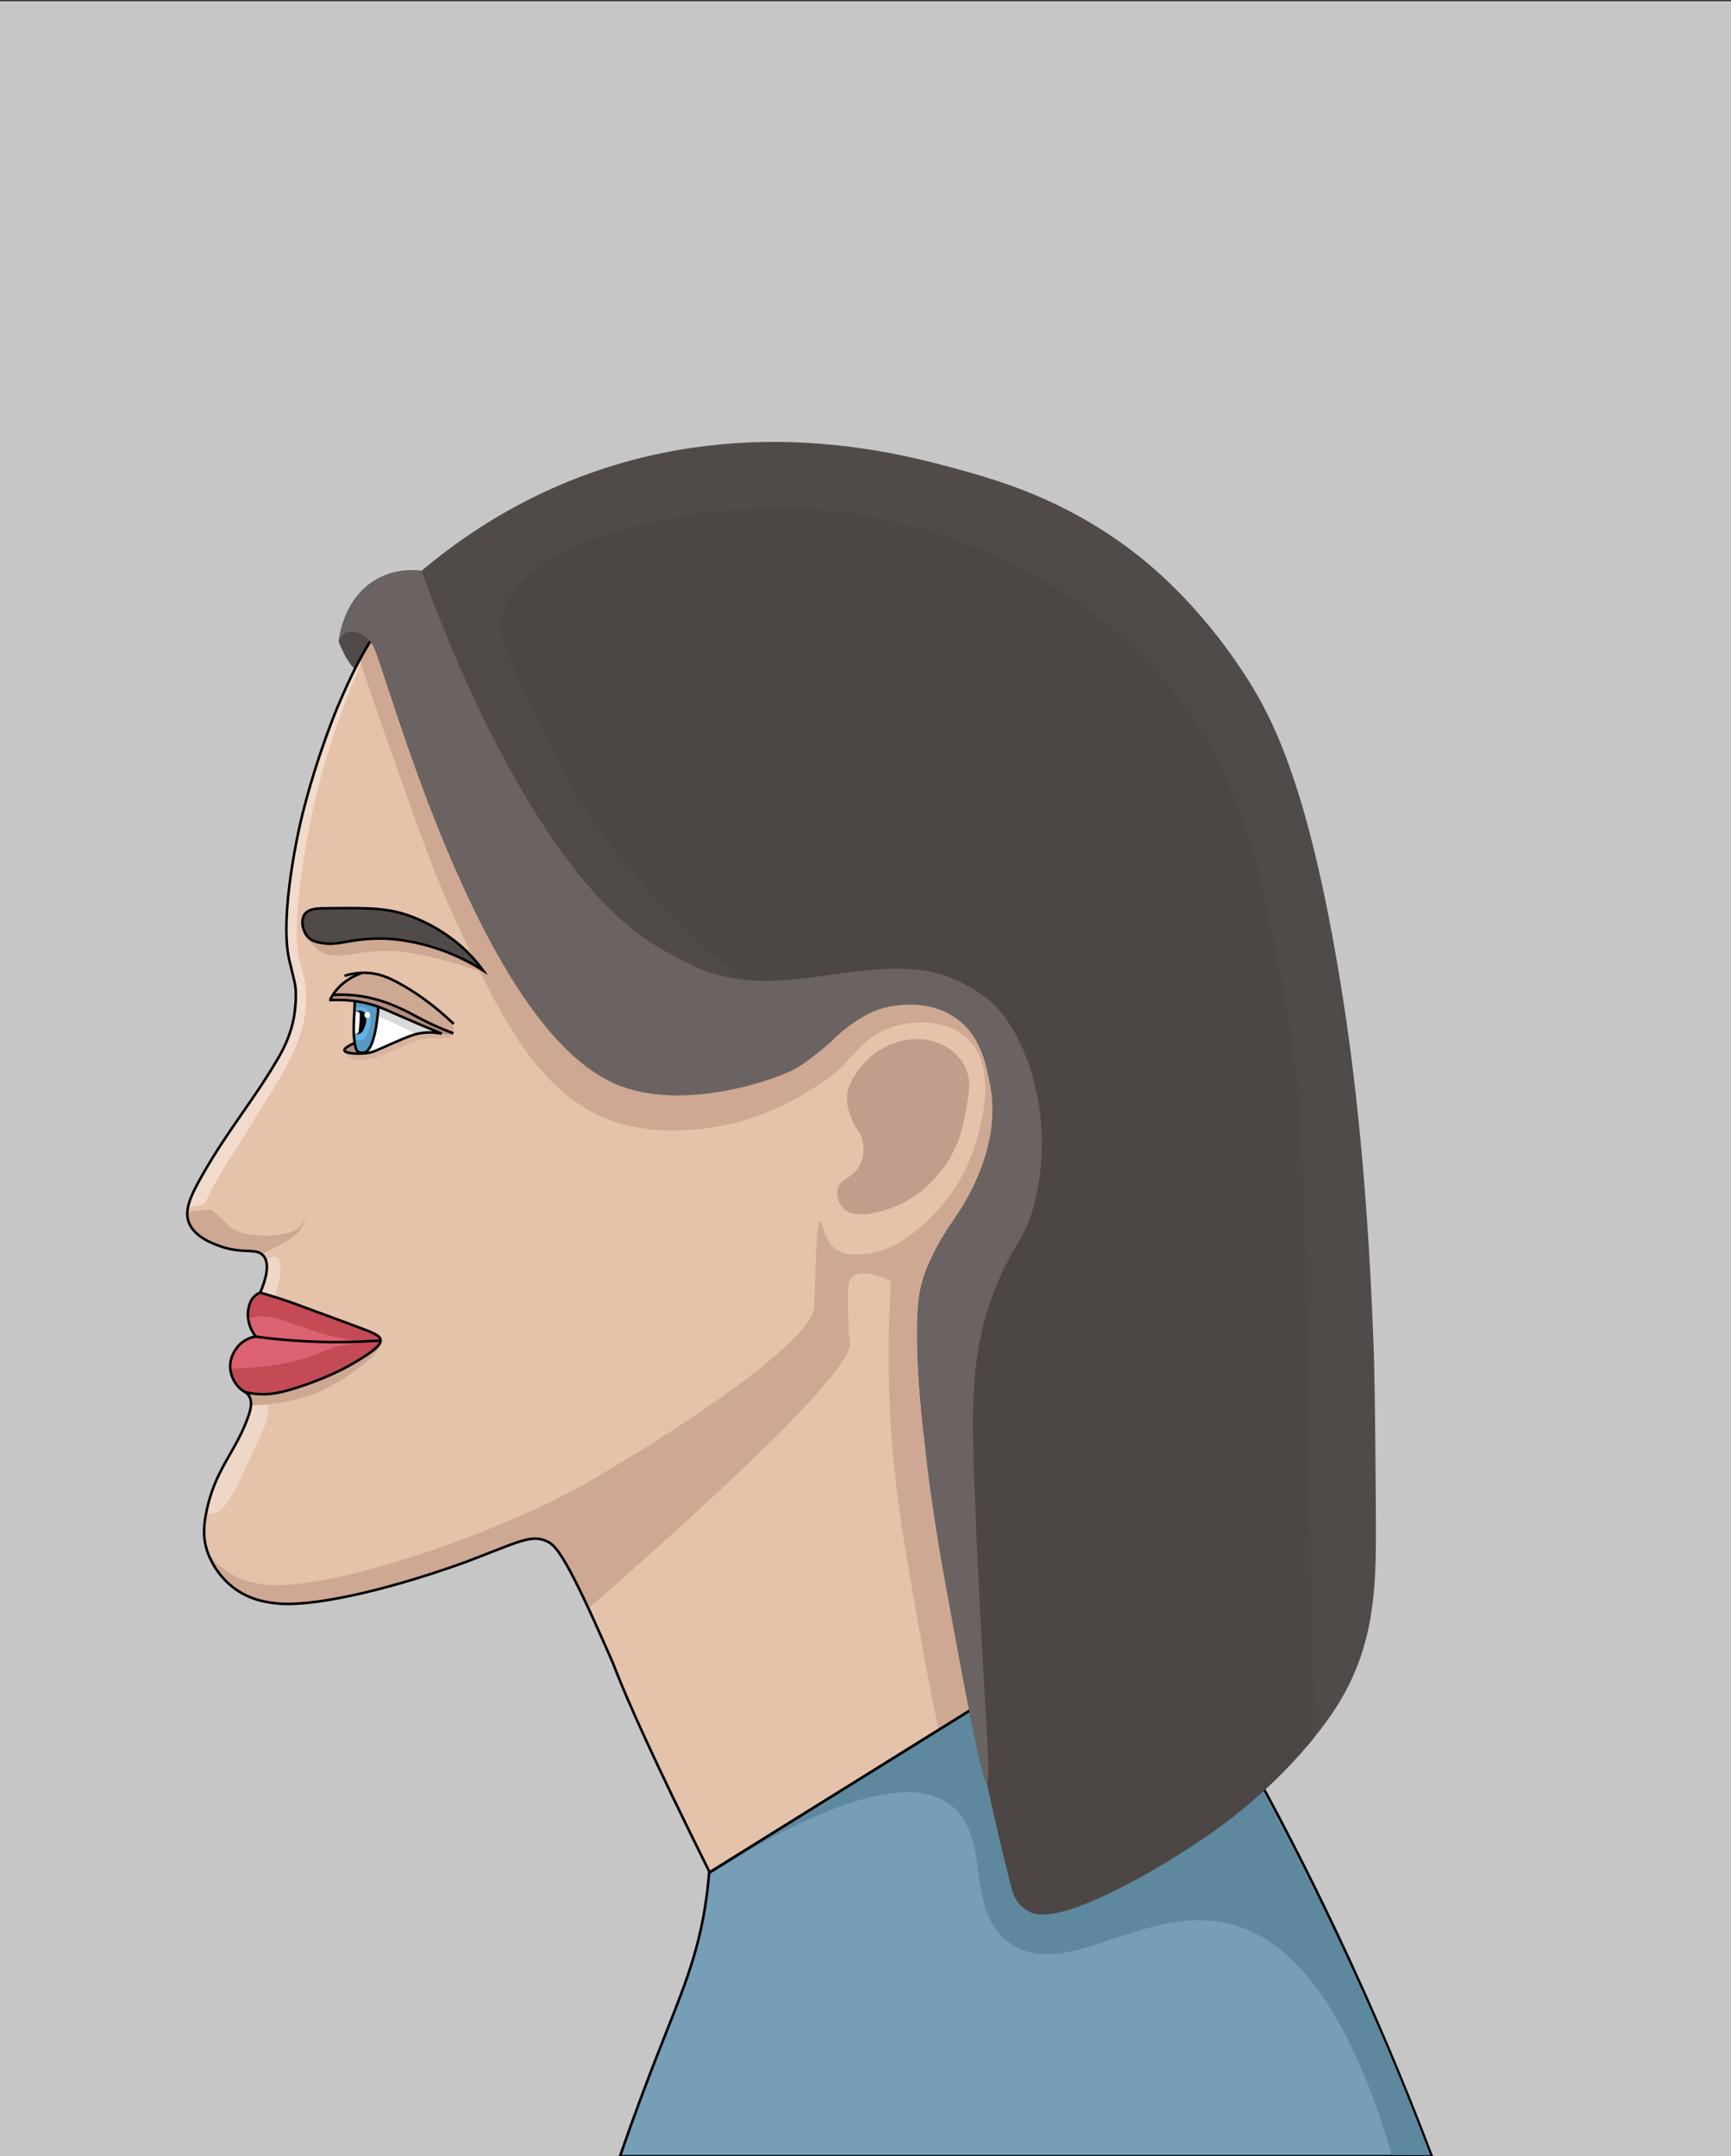 <?xml version="1.0" encoding="utf-8"?>
<!-- Generator: Adobe Illustrator 26.4.1, SVG Export Plug-In . SVG Version: 6.00 Build 0)  -->
<svg version="1.1" xmlns="http://www.w3.org/2000/svg" xmlns:xlink="http://www.w3.org/1999/xlink" x="0px" y="0px"
	 viewBox="0 0 676.03 841.89" style="enable-background:new 0 0 676.03 841.89;" xml:space="preserve">
<rect x="0" y="0" width="676.03" height="841.89" fill="#333333" stroke="none"/>
<style type="text/css">
	.st0{fill:#C6C6C6;}
	.st1{display:none;}
	.st2{display:inline;fill:#E5C2AA;}
	.st3{fill:#E5C2AA;}
	.st4{fill:#504B49;}
	.st5{fill:#EFD7C7;}
	.st6{fill:#FCEFE6;}
	.st7{fill:#CEA893;}
	.st8{fill:#F2DBCC;}
	.st9{display:none;fill:#DD6271;}
	.st10{fill:#DD6271;}
	.st11{fill:#C44B55;}
	.st12{fill:#769EB7;stroke:#000000;stroke-miterlimit:10;}
	.st13{fill:#5E889E;}
	.st14{fill:none;stroke:#000000;stroke-miterlimit:10;}
	.st15{display:inline;fill:#504B49;}
	.st16{display:none;fill:#827A77;}
	.st17{fill:#B6A197;}
	.st18{fill:#676462;}
	.st19{fill:#5B5A58;stroke:#000000;stroke-miterlimit:10;}
	.st20{fill:#4C4745;}
	.st21{fill:#6A6361;}
	.st22{fill:#878787;}
	.st23{display:inline;}
	.st24{fill:#73706F;}
	.st25{fill:#464240;}
	.st26{display:inline;fill:#BAA597;}
	.st27{fill:#D8B49C;}
	.st28{fill:#5898C1;}
	.st29{fill:#66B2E4;}
	.st30{fill:#FFFFFF;}
	.st31{fill:#B28E80;}
	.st32{fill:#DADADA;}
	.st33{fill:#C19D8B;}
	.st34{display:inline;fill:#E5C2AA;stroke:#000000;stroke-miterlimit:10;}
	.st35{display:inline;fill:#CEA893;}
	.st36{display:inline;fill:none;stroke:#000000;stroke-miterlimit:10;}
	.st37{display:inline;fill:#D8B49C;}
	.st38{display:inline;fill:#B28E80;}
	.st39{display:inline;fill:#F6F6F6;}
	.st40{display:inline;fill:#DADADA;}
	.st41{display:inline;fill:#5898C1;}
	.st42{display:inline;fill:#66B2E4;}
	.st43{display:inline;fill:#C19D8B;}
	.st44{display:inline;fill:none;stroke:#000000;stroke-width:0.5;stroke-miterlimit:10;}
	.st45{display:inline;stroke:#000000;stroke-miterlimit:10;}
	.st46{display:inline;fill:#0B0A0A;}
</style>
<g id="Шар_17">
	<rect y="0.48" class="st0" width="676.03" height="841.41"/>
</g>
<g id="Шар_2">
	<g id="колір" class="st1">
		<path class="st2" d="M438.16,634.57c-1.21-2.41-2.5-4.87-3.27-7.47c-0.39-0.38-0.75-0.78-1.06-1.23c-1.02-1.47-1.7-3.24-2.18-4.96
			c-0.12-0.44-0.23-0.89-0.35-1.33c-0.8-1.23-1.44-2.56-1.85-3.96c-0.24-0.57-0.47-1.14-0.69-1.71c-0.03-0.05-0.05-0.11-0.09-0.18
			c-0.17-0.35-0.33-0.71-0.49-1.06c-0.14-0.32-0.28-0.64-0.41-0.97c-2.69-5.2-5.17-10.53-7.26-15.98c-0.05-0.14-0.08-0.28-0.12-0.42
			c-0.75-1.25-1.46-2.53-2.05-3.9c-1.52-3.5-2.64-7.27-4.78-10.45c-0.93-1.38-1.31-2.73-1.28-4c-0.28-1.04-0.29-2.08-0.1-3.08
			c-0.16-0.66-0.37-1.31-0.48-1.92c-0.04-0.21-0.06-0.42-0.09-0.63c-2.12-1.42-3.92-3.28-5-5.62c-0.32-0.68-0.52-1.35-0.64-2.01
			c-0.07,0.11-0.15,0.21-0.21,0.31l-9.54-35.44c-0.32-1.19-0.77-2.24-1.29-3.19c6.61-2.89,12.36-7.75,16.05-14.42
			c7.56-13.67,14.85-28.07,19.5-43.12c3.88-4.23,7.36-8.64,10.33-12.96c11.26-16.37,17.4-38.71,15.59-58.52
			c-0.75-8.21-2.58-15.14-7.73-21.81c-2.33-3.02-5.18-5.86-8.4-8.14c0.02-1.14,0.03-2.29,0.02-3.44
			c-0.15-12.63-7.61-25.75-18.94-31.87c4.54-15.56-0.69-34.02-15.85-42.03c-8.17-4.31-17.81-5.55-26.66-3.64
			c-3.81-7.46-11.33-13.36-18.54-16.41c-4.29-2.25-8.91-3.29-13.87-3.1c-4.29,0.01-8.39,0.75-12.3,2.17
			c-2.21-4.38-4.73-8.57-7.6-12.51c-1.21-1.65-2.48-3.28-3.82-4.84c0.19-3.07,0.21-6.13-0.04-9.15c-1.3-15.51-5.77-29.04-16.85-40.4
			c-14.94-15.32-40.54-12.1-57.15-1.34c-2.36,1.53-4.57,3.15-6.65,4.87c-3.44,0.37-6.86,1.24-10.15,2.52
			c1.32-5.23-6.79-9.24-10.25-3.86c-0.75,1.17-1.6,2.27-2.49,3.31c0.21-2.21-0.77-3.99-2.22-5.14c-1.88-3.02-7.08-4.25-9.74-0.31
			c-0.2,0.3-0.4,0.6-0.61,0.89c-0.38,0.26-0.74,0.59-1.1,1c-1.36,1.57-2.66,3.18-3.92,4.82c-0.53,0.4-1.01,0.92-1.42,1.57
			c-0.19,0.3-0.37,0.59-0.56,0.89c-0.48,0.39-0.93,0.85-1.33,1.39c-0.92,1.23-1.81,2.49-2.68,3.75c-0.35,0.33-0.67,0.69-0.95,1.11
			c-0.06,0.1-0.11,0.2-0.17,0.29c-0.78,0.43-1.48,1.1-2.03,2.07l-0.98,1.69c-0.54,0.41-1.02,0.91-1.43,1.49
			c-2.5,3.55-4.97,7.12-7.41,10.72c-0.31,0.46-0.53,0.91-0.69,1.36c-0.07,0.1-0.14,0.19-0.2,0.29c-0.9,1.21-1.52,2.52-2.09,3.9
			c-0.01-0.01-0.02-0.02-0.02-0.03c-2.11-2.11-5.97-2.57-8.41-0.72c-0.23-0.07-0.47-0.12-0.71-0.16c0.03-2.36-1.37-4.85-3.29-5.97
			c-3.34-1.95-6.76-0.47-8.89,2.33c-3.86,5.09-6.66,10.95-10.77,15.85c-0.57,0.68-1,1.43-1.31,2.22c-0.13,0.17-0.25,0.34-0.36,0.53
			c-0.8,1.29-1.62,2.57-2.35,3.88c-0.06-0.02-0.12-0.05-0.18-0.06c-1.37-0.31-2.64,0.41-3.08,1.75c-0.22,0.67-0.38,1.36-0.52,2.06
			c-0.32,0.56-0.61,1.15-0.88,1.76c-0.68,1.56-1.31,3.14-1.87,4.75c-0.54,1.57-1,3.16-1.39,4.77c-0.97,2.03-1.87,4.1-2.65,6.23
			c-0.07,0.2-0.13,0.41-0.18,0.61c-1.74,3.04-2.92,6.36-4.14,9.65c-0.76,2.06-1.83,4.57-2.36,7.07c-0.24,0.4-0.46,0.84-0.62,1.33
			c-2.11,6.09-4.31,12.12-5.4,18.5c-0.09,0.51-0.1,1-0.09,1.48c-0.4,0.62-0.72,1.37-0.9,2.26c-1.25,6.18-2.82,12.73-2.93,19.09
			c-1.09,2.98-1.28,6.12-1.57,9.32c-0.05,0.55,0.01,1.09,0.15,1.62c-0.07,0.15-0.13,0.31-0.16,0.48
			c-1.19,6.32-2.15,13.17-0.67,19.45c-0.01,0.3-0.01,0.62,0.02,0.95c0.39,4.33,0.42,8.59,0.59,12.86c0.17,0.04,0.32,0.14,0.39,0.34
			c0.7,1.99,0.74,4.07,0.61,6.15c0,0.26,0,0.52,0,0.78c0.23,0.85,0.28,1.82-0.12,2.61c0,0.01-0.01,0.01-0.02,0.02
			c0.02,0.13,0.03,0.26,0.05,0.39c-0.02,0.21-0.03,0.42-0.02,0.63c0.03,2.55-0.33,4.86-0.7,7.36c-0.42,2.84-0.29,5.78-0.89,8.58
			c-0.11,0.53-0.14,1.04-0.14,1.55c-0.26,0.28-0.51,0.56-0.76,0.84c-0.1,0.29-0.21,0.57-0.35,0.85c-0.01,0.16-0.04,0.3-0.05,0.46
			c-0.9,0.18-1.6,0.88-1.96,1.79c-1.15,2.96-2.99,5.69-4.67,8.39c-1.6,2.58-2.98,5.24-4.29,7.97c-0.86,0-1.73,0.37-2.11,1.2
			c-2.18,4.77-5.39,9.03-7.27,13.93c-0.01,0.02-0.03,0.03-0.04,0.04c-1.96,2.27-3.79,4.62-5.49,7.08c-0.63,0.04-1.2,0.4-1.62,0.97
			c-0.06,0.09-0.13,0.17-0.19,0.26c-0.02,0.03-0.07,0.08-0.1,0.12c-0.19,0.23-0.38,0.45-0.58,0.67c-0.36,0.39-0.74,0.75-1.11,1.12
			c-0.9,0.88-1.66,1.86-2.39,2.89c-0.65,0.92-1.3,1.83-1.89,2.8c-0.62,1.02-1.11,2.09-1.6,3.17c-0.14,0.3-0.21,0.63-0.22,0.96
			c-0.3,0.6-0.52,1.19-0.69,1.77c-0.37-0.16-0.83-0.1-1.11,0.2c-0.37,0.39-0.61,0.85-0.77,1.34c-0.11,0.12-0.22,0.24-0.31,0.36
			c-0.17,0.11-0.3,0.28-0.37,0.53c-0.02,0.08-0.03,0.16-0.05,0.23c-0.07,0.17-0.14,0.34-0.2,0.5c-0.03,0.09-0.05,0.19-0.07,0.28
			c-0.16,0.23-0.29,0.47-0.37,0.75c-0.15,0.96-0.25,1.91-0.21,2.87c0.03,0.57,0.22,1.18,0.61,1.62c0.08,0.5,0.18,1,0.3,1.5
			c0.07,0.25,0.21,0.42,0.39,0.53c0.22,1.48,1.07,2.84,2.41,3.61c0.69,0.4,1.45-0.12,1.5-0.86c0.03-0.45,0.04-0.9,0.05-1.35
			c0.17,0.16,0.4,0.22,0.63,0.21c1.35,1.77,3.37,2.72,5.43,3.5c0.34,0.13,0.68,0.24,1.03,0.36c0.43,0.19,0.86,0.39,1.3,0.55
			c0.17,0.06,0.34,0.11,0.52,0.17c1.58,0.8,3.22,1.5,4.89,2.1c0.01,0.29,0.15,0.58,0.47,0.77c1.31,0.79,2.8,1.06,4.28,1.31
			c1.67,0.29,3.34,0.58,5.01,0.86c0.2,0.03,0.39,0.01,0.57-0.05c0.15,0.3,0.31,0.59,0.49,0.88c0.09,0.17,0.17,0.34,0.24,0.48
			c0.04,0.09,0.1,0.15,0.17,0.19c0.23,0.4,0.44,0.8,0.56,1.24c0.04,0.21,0.08,0.43,0.11,0.64c0.02,0.15,0.11,0.25,0.22,0.3
			c0.09,1.77,0.14,3.55,0.14,5.33c0,0.12,0.04,0.21,0.09,0.28c-0.08,0.55-0.17,1.11-0.27,1.66c-0.05,0.19-0.08,0.38-0.13,0.57
			c-0.02,0.08-0.03,0.15-0.02,0.21c-0.07,0.19-0.16,0.38-0.23,0.58c-0.05,0.05-0.1,0.12-0.13,0.2c-0.07,0.18-0.12,0.36-0.17,0.54
			c-0.25,0.63-0.49,1.26-0.76,1.88c-0.2,0.47,0.4,1.09,0.79,0.61c0.03-0.03,0.04-0.07,0.07-0.11c0,0,0.01,0,0.01,0.01
			c0.01-0.02,0.01-0.03,0.02-0.05c0.02-0.02,0.03-0.05,0.05-0.07c0.02,0.12,0.05,0.24,0.12,0.35c0.14,0.22,0.34,0.39,0.6,0.46
			c0.04,0.01,0.09,0.02,0.13,0.04c0.26,0.43,0.61,0.78,1.01,0.96c0.2,0.09,0.41,0.18,0.61,0.27c0.09,0.04,0.17,0.06,0.26,0.09
			c0.05,0.03,0.09,0.08,0.14,0.11c0.58,0.45,1.27,0.78,1.99,0.93c0.98,2.84,3.12,5.15,7.16,6.37c1.57,0.47,3.24,0.23,4.78,0.57
			c1.42,0.32,2.8,0.84,4.19,1.32c0.21-0.31,0.47-0.6,0.82-0.85c1.54-1.12,3.49-1.69,5.57-1.98c3.42,2.04,6.67,4.35,9.87,6.72
			c0.02,0.04,0.03,0.07,0.06,0.11c3.19,5.02,6.2,11.58,6.81,17.91c-0.3,0.99-0.54,2-0.7,3.02c-0.61,1.4-1.2,2.79-1.46,4.29
			c-0.07,0.04-0.13,0.09-0.17,0.17c-0.7,1.29-1.3,2.63-1.87,3.98c-0.12,0.03-0.23,0.09-0.3,0.2c-0.61,0.87-1.1,1.81-1.49,2.8
			c0,0.01-0.01,0.01-0.01,0.02c0,0,0,0,0,0c-0.02,0.04-0.04,0.08-0.05,0.12c-0.04,0.11-0.04,0.21-0.01,0.29
			c-1.16,1.95-2.55,3.79-3.59,5.81c-0.05,0.1-0.06,0.19-0.05,0.28c-1.23,1.33-2.4,2.73-3.5,4.17c-0.05,0.07-0.07,0.14-0.07,0.22
			c-0.14,0.17-0.28,0.33-0.42,0.5c-0.13-0.02-0.28,0.01-0.4,0.14c-1.28,1.3-2.57,2.61-3.85,3.91c-0.57,0.28-1.18,0.56-1.71,0.92
			c-2.16,0.67-4.37,1.23-6.42,1.91c-2.53,0.84-5.09,1.64-7.6,2.54c-2.12,0.76-4.15,1.71-5.77,3.32c-0.07,0.07-0.1,0.14-0.14,0.22
			c-0.9-0.41-1.96,0.79-1.12,1.6c0.55,0.53,1,1.13,1.37,1.77c-0.43,0.1-0.87,0.19-1.3,0.31c-0.63,0.17-1.26,0.4-1.82,0.73
			c-0.7,0.41-1.4,1.05-1.73,1.8c-0.28,0.64-0.44,1.23-0.25,1.93c0,0.01,0.01,0.02,0.01,0.02c-0.5,0.14-0.98,0.32-1.44,0.54
			c-0.98,0.02-1.78,0.65-2.22,1.53c-0.22,0.21-0.44,0.44-0.63,0.68c-0.84,1.03-1.44,2.18-1.91,3.4c-0.59,0.12-1.19,0.2-1.79,0.22
			c-0.71,0.02-1.21,0.34-1.53,0.79c0.3,0.07,0.6,0.24,0.82,0.56c0.52,0.75,1.01,1.52,1.38,2.33c-0.24,1.09-0.45,2.19-0.68,3.27
			c-1.74,8.01-3.81,16.07-7.23,23.55c-0.58,1.27-1.21,2.52-1.87,3.75c-2.01,1.68-3.93,3.46-5.75,5.34
			c-0.53-0.22-1.12-0.32-1.67-0.14c-0.58,0.19-1.23,0.57-1.49,1.15c-0.22,0.48-0.43,0.96-0.53,1.48c-0.1,0.52-0.18,1.08-0.15,1.62
			c0.02,0.31,0.06,0.63,0.11,0.95c-0.18,2.44-0.45,5.07,0.4,7.35c0.21,0.56,0.44,1.14,0.73,1.67c-0.03,0.37,0.04,0.76,0.23,1.12
			c0.54,1.01,1.12,2.05,1.94,2.77c0.28,1.3,1.11,2.45,2.48,3.11c0.33,0.16,0.67,0.29,1.02,0.4c1.31,0.83,2.91,1.21,4.46,1.23
			c0.45,0,0.89-0.03,1.33-0.08c4.14,1.92,8.5,2.84,12.95,3.09c6.5,1.24,13.12,1.23,19.27-1.99c0.72-0.38,1.13-1.14,1.2-1.93
			c1.28-0.02,2.55-0.08,3.82-0.22c0.03,0,0.06,0,0.1,0c0.93-0.08,1.86-0.15,2.79-0.23c3.43-0.6,6.9-1.86,10.18-2.58
			c4.15-0.92,8.27-2.3,12.43-3.16c2.01-0.77,3.95-1.68,5.78-2.82c0.05-0.03,0.08-0.06,0.12-0.09c0.38-0.13,0.77-0.27,1.14-0.41
			c0.2-0.07,0.4-0.15,0.59-0.23c1.63-0.56,3.24-1.19,4.78-1.96c0.69-0.35,1.34-0.74,1.98-1.16c1.58-0.66,3.12-1.41,4.57-2.32
			c1.72-0.73,3.44-1.44,5.11-2.3c1.65-0.85,3.25-1.8,4.79-2.84c0.9-0.6,4.98-2.69,1.6-1.62c1.62-0.51,3.14-1.34,4.47-2.41
			c0.36-0.12,0.72-0.28,1.09-0.51c3.06-1.92,6.12-3.85,9.18-5.77c2.21-0.49,4.07-2.04,5.99-3.29c3.35-2.18,6.69-4.37,10.03-6.57
			c0.32-0.21,0.6-0.45,0.85-0.7c2.34-1.5,4.67-3.03,7-4.56c0.31-0.12,0.63-0.29,0.95-0.5c0.56-0.33,1.11-0.65,1.67-0.98
			c0.24-0.09,0.46-0.21,0.67-0.33c5.29-1.17,10.55-1.42,13.74,4.24c0.2,0.35,0.42,0.65,0.66,0.91c-0.07,0.11-0.12,0.23-0.19,0.35
			c0.1,0.09,0.19,0.2,0.25,0.32c0.16,0.31,0.33,0.63,0.49,0.94c0.11,0.1,0.2,0.21,0.26,0.35c0.33,0.76,0.84,1.38,1.32,2.06
			c0.51,0.72,0.87,1.53,1.29,2.31c0.79,1.46,1.57,2.92,2.29,4.42c0.18,0.16,0.32,0.38,0.41,0.66c0.07,0.23,0.16,0.46,0.23,0.69
			c0.31,0.67,0.62,1.35,0.92,2.04c-0.74,0.26-1.37,0.74-1.75,1.42c-2.03-0.62-4.65,0.44-4.66,3.2c0,0.47,0.01,0.94,0.03,1.41
			c-2.83-0.37-5.54,2.76-3.82,5.21c-0.94,0.73-1.43,1.91-0.85,3.41c2.02,5.24,4.17,10.91,7.1,15.75c0.02,0.11,0.03,0.22,0.06,0.33
			c0.55,1.79,1.01,3.64,1.8,5.34c0.8,1.71,1.96,3.23,2.81,4.94c0.39,0.78,0.79,1.65,1.28,2.45c0,0.35,0.06,0.73,0.2,1.12
			c1.44,4.25,3.52,8.19,5.68,12.1c0.05,0.09,0.11,0.16,0.17,0.24c0.02,0.05,0.04,0.1,0.06,0.15c0.23,0.42,0.45,0.84,0.67,1.26
			c0.49,1.74,1.56,3.17,2.34,4.89c0.98,2.14,1.83,4.3,3.01,6.33c0.05,0.15,0.1,0.3,0.17,0.44c0.06,0.39,0.16,0.79,0.38,1.2
			c0.44,0.85,0.87,1.71,1.3,2.57c0.56,1.32,1.17,2.61,1.84,3.87c0.7,1.52,1.39,3.05,2.07,4.59c0.06,0.45,0.22,0.91,0.52,1.38
			c1.36,2.15,2.29,4.48,3.33,6.74c0.07,0.24,0.15,0.49,0.28,0.74c1.12,2.2,2.25,4.4,3.37,6.6c-0.03,0.95,0.32,1.92,0.98,2.71
			c0.6,0.71,0.78,2.19,1.14,3.05c0.62,1.51,1.33,2.98,2.07,4.43c0.86,1.68,3.23,2.17,4.79,1.26c0.84-0.49,1.36-1.25,1.58-2.09
			c2.04,0.76,4.61-0.24,4.86-2.3c1.39,0.09,2.88-0.61,3.59-1.73c3.13,2.62,8.13,3.02,11.61,0.99c0.48-0.28,0.91-0.6,1.32-0.93
			c2.02,0.38,4.15,0.32,6.29-0.27c5.02-1.38,9-5.69,10.27-10.67c0.16-0.2,0.32-0.39,0.47-0.59c3.18,0.71,6.59,0.49,9.28-0.69
			c5.12-2.25,8.49-7.04,8.85-12.42c4.34,2.19,9.34,2.51,13.9-0.16c3-1.75,5.26-4.68,6.39-7.98c10.67,0.93,19.5-6.31,23.14-15.92
			c2.06-1.55,3.58-3.75,4.06-6.61c0.24-1.45,0.47-2.91,0.68-4.36c4.9-0.22,9.7-2.87,11.58-7.86c0.93,0.07,1.83,0.05,2.67-0.08
			c5.22-0.79,9.18-4.25,10.81-9.31c0.37-1.14,0.7-2.28,1-3.43c1.07,0.21,2.22,0.25,3.45,0.09c9.32-1.24,18.56-2.09,23.63-9.98
			c0.05-0.03,0.1-0.06,0.14-0.09C440.35,637.21,438.93,636.11,438.16,634.57z M100.07,487.6c0.17-0.49,0.01-1.11-0.63-1.3
			c-1.91-0.58-3.81-1.19-5.71-1.81c-0.1-0.08-0.23-0.14-0.39-0.17c-0.16-0.03-0.31-0.07-0.47-0.11c-2.08-0.69-4.14-1.39-6.2-2.13
			c-0.15-0.05-0.3-0.07-0.43-0.06c0.25-0.37,0.28-0.89-0.09-1.27c-0.15-0.15-0.3-0.31-0.45-0.46c-0.35-0.36-0.77-0.36-1.1-0.18
			c-0.42-0.18-0.81-0.39-1.2-0.61c1.82,0.61,3.8,0.76,5.67,0.3c3.13,2.54,7.11,4.1,10.93,5.21c0.65,0.19,1.32,0.36,1.98,0.53
			c-0.26,0.76-0.28,1.62,0.05,2.4C101.37,487.82,100.72,487.71,100.07,487.6z"/>
	</g>
	<g id="XMLID_00000003784741447042837600000018087159358825556363_">
		<g>
			<path class="st3" d="M89.93,534.46c-0.47-5.59,3.59-9.38,3.92-9.67c2.31-2.08,4.85-2.7,6.03-2.91c-0.83-1.05-2.02-2.84-2.63-5.32
				c-0.25-1-0.82-3.46-0.02-6.39c0.3-1.08,0.75-2.67,2.2-4.03c0.82-0.76,1.64-1.19,2.22-1.43c2.03,0.58,5.03,1.46,8.62,2.64
				c4.38,1.44,6.04,2.14,11.37,4.1c2.01,0.73,8.45,3.07,18.05,6.66c5.78,2.16,8.67,3.27,8.91,4.92c0.25,1.63-1.36,3.45-6.92,7.01
				c-7.3,4.67-14.33,7.79-22.06,10.52c-10.05,3.56-14.73,4.12-19.4,3.71c-1.82-0.16-3.31-0.45-4.34-0.67
				c-0.86-0.5-1.86-1.1-2.96-2.23C90.35,538.7,89.99,535.2,89.93,534.46z"/>
			<path class="st3" d="M109.79,626.17c-4.49-0.24-10.99-1.1-17.17-5.27c-5.69-3.85-8.59-8.79-9.38-10.2
				c-2.57-4.65-3.23-8.81-3.42-10.38c-0.74-5.89,0.61-10.37,2.18-15.58c1.39-4.6,3.12-8.17,4.27-10.49
				c1.06-2.15,1.19-2.18,3.96-7.17c2.06-3.73,4.54-8.3,6.82-14.02c1.77-4.43,1.95-5.86,1.34-7.18c-0.55-1.19-1.41-1.66-2.49-2.29
				c1.03,0.22,2.53,0.51,4.34,0.67c4.67,0.41,9.35-0.15,19.4-3.71c7.73-2.73,14.76-5.85,22.06-10.52c5.56-3.56,7.17-5.38,6.92-7.01
				c-0.24-1.64-3.14-2.76-8.91-4.92c-9.61-3.59-16.05-5.93-18.05-6.66c-5.33-1.95-6.99-2.65-11.37-4.1
				c-3.59-1.18-6.59-2.06-8.62-2.64c3.67-8.64,2.81-12.48,1.21-14.36c-2.79-3.26-7.73-0.55-16.53-3.6
				c-2.74-0.96-9.98-3.48-12.39-8.93c-2.15-4.88,0.27-10.48,4.99-18.79c10.24-18.04,19.83-28.92,29.52-45.5
				c1.43-2.45,4.85-8.23,6.32-16.22c0.09-0.43,1.52-8.42,0.29-13.75c-0.08-0.33-0.69-2.9-1.42-5.96c-0.41-1.7-0.71-2.94-0.73-3
				c-4-17.81,4.5-53.66,4.5-53.66c1.28-5.36,5.01-20.49,12.15-39.1c0.84-2.18,1.49-3.94,2.54-6.38
				c4.63-10.73,9.99-22.96,20.64-36.73c7.37-9.51,14.66-16.46,20-21.04c4.58-3.16,11.18-7.31,19.61-11.28
				c4-1.88,11.65-5.26,14.79-5.95c18.27-4.03,39.13,47.64,78.58,97.45c30.82,38.9,61.2,59.61,83.77,71.39
				c15.73,8.22,24.77,10.57,34.59,20.31c26.3,26.09,23.94,71.09,17.46,106c-5.61,1.8-11.22,3.59-16.82,5.39
				c3.49,14.07,6.98,28.15,10.47,42.21c-5.92,0-11.85,0-17.77,0.01c4.04,9.44,8.15,18.94,12.35,28.49
				c8.97,20.41,18.06,40.41,27.21,59.99c-53.28,33.12-106.55,66.24-159.84,99.37c-22.09-44.45-32.08-67.04-36.86-79.38
				c-1.64-4.24-3.05-7.26-5.78-13.34c-10.21-22.68-15.46-34.07-22.26-37.05c-6.33-2.77-10.77,0.64-30.54,8.71
				C181.71,609.95,138.21,627.7,109.79,626.17z"/>
		</g>
	</g>
	<g id="Шар_12">
		<path class="st4" d="M132.25,250.62c0.83,1.98,1.61,3.62,2.24,4.87c0.12,0.24,0.97,1.9,2.41,3.85c1.14,1.54,1.54,1.76,1.87,1.71
			c0.72-0.09,0.94-1.38,1.63-3.1c0.77-1.92,1.57-3.16,3.16-5.63c2.46-3.82,3.45-3.75,3.45-4.99c0.01-3.54-7.95-7.85-11.15-5.67
			c-1.12,0.76-1.63,2.31-2.66,5.4C132.71,248.51,132.42,249.75,132.25,250.62z"/>
	</g>
	<g id="Шар_7">
		<path class="st5" d="M96.61,542.72c0.48,0.73,1.14,1.93,1.43,3.53c0.3,1.63,0.09,2.97-0.09,3.81c-0.86,4.19-3.21,8.47-3.98,9.88
			c-1.91,3.51-3.56,7.16-5.36,10.73c-1.49,2.95-2.74,6.02-4.37,8.89c0,0-2.24,3.95-2.79,6.63c-0.04,0.17-0.15,0.81-0.39,1.68
			c-0.13,0.5-0.2,0.68-0.31,1.13c-0.22,0.94-0.33,1.4-0.22,1.63c0.4,0.78,2.92,0.24,3.44,0.11c4.68-1.2,9.03-11.45,13.55-21.08
			c5.28-11.26,7.73-15.17,7.08-21.85c-0.25-2.51-0.85-4.55-1.35-5.94C101.05,542.15,98.83,542.43,96.61,542.72z"/>
		<path class="st5" d="M103.64,492.12c0.26-0.19,2.92-2.05,4.59-1.02c0.57,0.35,0.96,0.99,1.19,2.14
			c0.85,4.23-1.44,10.71-2.23,12.83c-1.73-0.34-3.46-0.67-5.19-1.01c0.82-1.68,1.88-4.42,2.05-7.93
			C104.13,495.16,103.92,493.45,103.64,492.12z"/>
	</g>
	<g id="Шар_5">
		<path class="st7" d="M155.19,243.9c-0.41,3.68,2.45,11.35,8.18,26.68c13.07,34.97,27.67,57.57,31.02,62.68
			c9.5,14.47,18.02,24.6,21.27,28.39c7.48,8.71,18.52,21.41,35.93,34.51c8.04,6.05,24.33,17.36,46.6,24.9
			c11,3.72,14.56,3.52,16.72,3.2c15.21-2.21,17.33-17.93,33.53-23.29c8.96-2.96,21.67-2.59,29.25,4.35
			c13.78,12.61,3.53,40.78,1.98,45.06c-6.61,18.18-19.65,28.8-26.38,33.51c21.86,15.51,34.81,14.17,41.4,11.94
			c32.36-10.94,36.13-85.33,28.68-133c-2.06-13.16-7.33-39.92-23.15-70.94c-15.56-30.51-42.6-83.55-97.05-100.27
			C238.68,171.79,158.97,210.07,155.19,243.9z"/>
	</g>
	<g id="Шар_6">
		<path class="st8" d="M142.56,254.59c-0.14-0.07-1.38,2.43-2.18,3.9c-2.07,3.8-6.75,12.64-11.5,24.63
			c-4.55,11.5-7.19,20.52-8.59,26.14c0,0-5.58,20.36-7.35,37.48c-0.26,2.54-0.45,5.37-0.81,10.69c-0.13,1.93-0.26,4.05-0.2,6.84
			c0.01,0.63,0.07,1.6,0.17,3.53c0.27,5.12,0.43,6.16,0.59,6.99c0.21,1.11,0.45,2,0.86,3.49c0.51,1.89,0.83,2.8,1.1,3.71
			c0,0,0.82,2.84,0.99,6.48c0.14,3.08-0.49,5.61-1.77,10.55c-1.08,4.18-1.63,6.26-2.71,8.87c-1.2,2.87-2.79,5.47-5.92,10.55
			c-1.35,2.19-1.27,1.99-4.35,6.84c-4.7,7.39-5.29,8.48-7.49,11.71c-2.57,3.77-2.09,2.74-4.72,6.59c-4.24,6.21-5.64,9.12-8.26,12.84
			c-0.34,0.48-1.37,1.94-2.58,4.04c-0.35,0.6-0.69,1.22-1.03,1.88c-1.09,2.08-2.47,5.16-3.51,9.22c2.03-0.53,3.48-0.84,4.6-1.03
			c0.39-0.07,1.06-0.18,1.73-0.67c0.77-0.57,1.09-1.34,1.18-1.54c4.71-10.65,11.99-19.98,17.82-30.06
			c4.33-7.49,4.6-6.97,10.32-16.86c3.41-5.9,5.82-10.18,7.79-16.03c1.23-3.66,2.91-8.79,2.86-15.4c-0.04-4.33-0.81-8.15-0.93-8.76
			c-0.64-3.11-1.19-4.11-1.82-6.77c-0.22-0.94-1.01-4.42-0.97-10.74c0.07-13.35,3.04-30.69,3.04-30.69
			c3.15-18.41,6.74-31.03,7.66-34.22c2.13-7.35,4.17-13.29,4.82-15.16c2.93-8.4,6.11-16.32,7.05-18.65
			C140.8,259.15,142.75,254.68,142.56,254.59z"/>
	</g>
	<path id="тінб_рови_00000061452524079287869240000012379580375860966544_" class="st7" d="M124.7,371.2
		c5.99,4.1,11.98,0.54,23.74,0.12c9.33-0.34,16.59,1.5,25.39,3.73c7.19,1.82,13.01,4,17.12,5.72c-2.83-2.44-6.99-5.66-12.48-8.68
		c-7.06-3.89-13.13-7.23-21.24-7.51c-6.01-0.2-7.66,1.45-18.26,1.4c-1.43-0.01-3.55-0.05-7.8-0.14c-4.7-0.1-8.56-0.2-11.19-0.28
		C120.75,367.12,122.17,369.46,124.7,371.2z"/>
	<g id="Шар_18">
		<path class="st7" d="M144.07,530.92c-4.72,3.77-7.08,5.66-11.02,8.01c-3.34,1.99-6.01,3.58-10,5.17
			c-4.53,1.8-8.16,2.57-10.57,3.07c-3.58,0.74-8.47,1.46-14.36,1.49c-0.03-0.8-0.05-1.61-0.08-2.41c-0.57-0.87-1.13-1.73-1.7-2.6
			c1.05,0.03,2.09,0.07,3.14,0.1c2.96-0.28,6.91-0.8,11.49-1.87c1.46-0.34,7.67-1.83,15.42-5.17c1.25-0.54,4.85-2.41,12.06-6.17
			c4.4-2.29,5.81-3.07,7.55-4.67c1.29-1.19,2.73-2.81,3.07-2.57c0.27,0.19-0.3,1.43-0.48,1.83
			C147.02,528.51,144.41,530.64,144.07,530.92z"/>
	</g>
	<path class="st9" d="M134.61,560.65c-0.07-0.41-0.26-0.81-0.55-1.07c-0.7-0.64-1.58-0.71-2.42-0.31c-0.44,0.21-0.87,0.46-1.27,0.73
		c-0.31,0.12-0.61,0.24-0.92,0.36c-0.81,0.31-1.62,0.61-2.44,0.9c-1.7,0.61-3.41,1.17-5.13,1.69c-1,0.3-1.74,1.41-1.4,2.46
		c0.33,1.01,1.39,1.72,2.46,1.4c1.92-0.58,3.82-1.21,5.7-1.89c0.56-0.2,1.11-0.42,1.67-0.63c0.12,0.02,0.24,0.03,0.36,0.01
		c1.14-0.14,2.18-0.42,3.15-1.06C134.64,562.7,135.08,561.57,134.61,560.65z"/>
	<path class="st9" d="M139.47,555.57c-0.42,0.24-0.79,0.46-1.34,0.85c-0.04,0.03-0.07,0.07-0.09,0.1c-0.03,0.01-0.07,0.02-0.1,0.03
		c-1.49,0.54-2.95,1.15-4.22,2.12c-0.13,0.03-0.25,0.07-0.37,0.13c-0.95,0.46-1.88,0.95-2.81,1.45c-0.35-0.04-0.72,0-1.09,0.15
		c-1.15,0.47-2.3,0.93-3.45,1.4c-0.51,0.21-1.01,0.41-1.52,0.62c-1.14,0.23-2.28,0.46-3.41,0.75c-0.39-0.07-0.81-0.03-1.23,0.12
		c-0.11,0.04-0.17,0.06-0.2,0.07c-0.12,0.03-0.23,0.07-0.35,0.1c-0.28,0.08-0.56,0.14-0.85,0.2c-0.5,0.1-1.01,0.18-1.51,0.25
		c-0.81,0.1-1.62,0.16-2.43,0.22c0.16-0.28,0.26-0.6,0.26-0.95c0-1.04-0.92-2.05-2-2c-2.43,0.12-4.85,0.32-7.26,0.63
		c-2.43,0.31-4.85,0.76-7.3,0.82c-0.02,0-0.04,0.01-0.06,0.01c-0.16-0.03-0.33-0.05-0.51-0.05c-0.63,0-1.13,0.19-1.51,0.5
		c-1.27,0.02-2.55,0.12-3.83,0.39c-0.36,0.07-0.66,0.27-0.9,0.53c-0.91,0.11-1.8,0.26-2.66,0.5c-0.03,0.05-0.06,0.1-0.1,0.14
		c-1.02,1.22-2.17,2.41-2.53,4.01c-0.44,1.93-0.26,4.1-0.27,6.07c0,0.08-0.03,0.14-0.05,0.22c0.86,1.06,0.95,2.51,1.46,3.76
		c0.76,1.9,2.27,3.47,3.18,5.32c0.05,0.11,0.09,0.22,0.11,0.33c2.77,0.16,5.71-0.42,8.31-0.87c1.9-0.33,3.79-0.76,5.65-1.3
		c-0.02-0.1-0.01-0.2,0-0.3c2.11-0.49,4.17-1.2,6.2-1.96c1.2-0.44,2.45-0.85,3.62-1.38c0.03,0.04,0.07,0.08,0.1,0.12
		c1.16-0.68,2.32-1.38,3.45-2.11c0.54-0.35,1.07-0.71,1.61-1.07c1.5-0.46,2.9-1.15,4.23-2c1.18-1.11,2.43-2.14,3.68-3.18
		c0.06-0.17,0.17-0.33,0.35-0.48c0.38-0.31,0.79-0.61,1.19-0.89c0.4-0.36,0.8-0.72,1.17-1.11c2.27-2.39,4.22-4.96,6.95-6.88
		c0.09-0.07,0.2-0.11,0.31-0.13c0.03-0.04,0.05-0.07,0.08-0.11c0-0.09,0-0.17,0.02-0.26c0.29-1.24,1.05-2.33,1.94-3.22
		c0.16-0.16,0.35-0.24,0.55-0.29c0.11-0.1,0.21-0.19,0.32-0.29C139.76,556.5,139.49,556.04,139.47,555.57z"/>
	<path class="st10" d="M147.26,523.15c-0.44-1.33-5.57-0.25-6.82-2.76c-0.14-0.28-0.19-0.52-0.21-0.63
		c-6.02-0.91-10.59-2.42-13.68-3.65c-7.43-2.95-11.15-4.43-12.19-5.27c-0.88-0.72-3.45-2.95-6.27-2.43
		c-0.46,0.08-0.83,0.23-1.07,0.33c-1.35-0.68-3.07-0.58-4.1,0.31c-1.13-0.77-2.68-0.87-3.85-0.31c-0.09,0.49-0.35,0.91-0.68,1.27
		c0.01,0.56-0.04,1.38-0.32,2.32c-0.32,1.04-0.81,1.8-1.16,2.28c0.05,0.46,0.13,0.96,0.25,1.49c0.15,0.68,0.34,1.29,0.54,1.82
		c0.66,1.2,1.32,2.4,1.99,3.6c0.79,0.25,1.57,0.51,2.36,0.76c-0.82-0.17-2.24-0.36-3.91,0.05c-2.48,0.6-3.97,2.13-4.66,2.85
		c-1.33,1.4-1.94,2.8-2.35,3.76c-0.9,2.13-1.14,4.09-1.17,5.52c3.37,0.62,12.15,2.04,21.75,0.94c5.91-0.68,11.19-2.21,13.07-2.82
		c1.55-0.5,3.06-1.08,3.06-1.08c2.29-0.88,3.5-1.49,4.42-1.88c4.11-1.75,5.37-0.29,9.26-1.74
		C144.76,526.66,147.62,524.24,147.26,523.15z"/>
	<path class="st11" d="M148.66,523.39c-0.36-0.68-2.26-0.19-7.46,0.7c-4.54,0.78-4.5,0.65-6.42,1.03c-6.1,1.18-8.81,2.93-14.75,4.87
		c-7.75,2.54-14.25,3.21-18.55,3.66c-4.66,0.49-8.55,0.56-11.28,0.53c-0.01,0.87,0.09,1.95,0.45,3.13c0.5,1.6,1.27,2.66,1.67,3.2
		c0.5,0.68,0.95,1.13,1.4,1.58c0.69,0.69,1.06,1.05,1.67,1.35c0.11,0.06,0.52,0.25,1.5,0.45c1.11,0.23,1.96,0.26,2.52,0.28
		c2.48,0.1,2.26,0.19,3.48,0.2c2,0.02,3.49-0.23,5.04-0.48c2.84-0.47,5.02-1.13,6.8-1.69c0.68-0.21,1.29-0.41,2.31-0.77
		c3.1-1.07,5.84-2.01,9.26-3.43c1.96-0.81,4.74-1.98,8.28-3.83c0.7-0.37,2.59-1.47,6.36-3.67c2.17-1.26,3.53-2.07,5.09-3.52
		C147.15,525.95,149.07,524.17,148.66,523.39z"/>
	<path class="st11" d="M148.62,523.02c-0.37-0.48-0.83-1-1.39-1.5c-1.97-1.75-4.15-2.39-5.47-2.64c-2.85-1.06-5.26-1.96-7.08-2.64
		c-6.77-2.54-13.67-5.15-13.67-5.15c-5.26-1.99-5.68-2.15-6.92-2.57c-4.3-1.44-7.9-2.33-10.31-2.87c-0.17-0.08-0.41-0.2-0.7-0.34
		c-1.21-0.58-1.3-0.6-1.44-0.6c-0.32,0.01-0.21,0.15-1.49,0.93c-0.27,0.16-0.6,0.35-0.95,0.72c-0.12,0.12-0.22,0.24-0.3,0.36
		c-0.18,0.1-0.47,0.3-0.73,0.64c-0.26,0.35-0.37,0.69-0.42,0.89c-0.41,1.78-0.57,3.09-0.57,3.09c-0.06,0.73-0.15,1.84-0.31,3.27
		c0.3-0.07,0.75-0.17,1.3-0.27c7.52-1.38,12.34,1.29,24.04,5.2c0,0,12.09,4.04,18.03,3.9c2.28-0.05,4.72-0.18,4.72-0.18
		C146.52,523.18,147.78,523.09,148.62,523.02z"/>
	<path class="st7" d="M320.41,476.93c-1.15,0.13-1.53,6.86-2.02,20.71c-0.14,3.83-0.24,6.99-0.3,9.16
		c-0.03,1.08-0.06,1.96-0.08,2.52c-0.01,0.22-0.01,0.44-0.02,0.66c-0.48,15.96-71.68,58.78-71.68,58.78
		c-13.65,8.21-17.95,10.81-25.38,14.66c-6.58,3.42-17.61,8.86-38.91,17.11c0,0-51.94,20.09-77.07,18.23
		c-2.96-0.22-9.25-0.76-15.62-4.8c-4.01-2.55-6.6-5.57-8.05-7.5c0.61,1.66,1.54,3.72,2.95,5.9c1.34,2.06,2.75,3.67,3.95,4.88
		c1.48,1.22,2.95,2.45,4.43,3.67c1.34,0.75,2.67,1.49,4.01,2.24c2.09,0.7,4.19,1.39,6.28,2.09c2.81,0.33,5.62,0.67,8.43,1
		c2.2,0.06,4.59,0.02,7.16-0.17c3.48-0.25,6.64-0.73,9.42-1.3c4.46-0.78,10.08-1.88,16.53-3.42c4.98-1.19,12.25-2.95,21.36-6.01
		c5.72-1.93,7.18-2.69,21.39-7.74c1.8-0.64,3.74-1.32,6.14-2.15c5.52-1.91,10.12-3.43,13.41-4.49c1.04-0.21,2.85-0.43,4.95,0.14
		c1.44,0.39,2.83,1.1,4.39,2.43c1.55,1.31,3.29,3.24,7.12,10.96c1.45,2.92,1.58,3.41,4.27,9c0.94,1.94,1.72,3.53,2.25,4.61
		c82.26-71.96,103.33-97.27,102.25-104.14c-0.62-3.95-0.68-7.2-0.8-13.7c-0.17-8.89,0.46-10.67,1.65-11.73
		c4.26-3.81,13.96,1.14,15.14,1.76c-1.88,29.99-0.52,54.45,1.19,71.74c1.84,18.56,4.67,34.72,8.93,59.01
		c3.24,18.48,6.27,33.77,8.48,44.46c23.4-14.54,46.8-29.07,70.19-43.61c-5.05-11.05-10.1-22.1-15.15-33.15
		c-3.07-6.78-6.13-13.57-9.2-20.35c51.95-97.73,65.29-181.18,34.77-205.2c-11.22-8.83-38.82-17.86-64.31-7.6
		c-16.26,6.54-25.83,18.57-30.29,25.17c8.42-8.2,19.37-11.54,27.72-7.96c7.32,3.13,10.59,10.7,12.45,15.01
		c1.62,3.74,3.91,10.69,2.93,21.78c-2.45,27.58-22.15,46.4-32.21,56.01c-5.56,5.31-13.13,11.93-23.8,13.73
		c-3.31,0.56-9.41,1.5-13.72-1.95C321.28,483.6,321.41,476.81,320.41,476.93z"/>
	<g id="Шар_11">
		<path class="st7" d="M140.66,258.14c2.66,8.07,6.62,19.89,11.65,34.09c11.93,33.7,17.9,50.55,25.27,66.39
			c17.33,37.23,32.81,70.51,64.32,79.94c15.47,4.63,31.08,2.4,36.3,1.61c21.3-3.24,36.36-13.2,42.32-17.23
			c2.77-1.87,4.98-3.56,6.48-4.74c-6.1,1.82-13.88,3.25-17.23-0.49c-5.37-6.01,6.13-19.24,2.04-25.3
			c-7.37-10.9-50.21,23.8-80.37,10.94c-37.29-15.9-44.31-99.86-44.31-99.87c0,0-29.93-59.97-38.31-56.27
			c-0.5,0.22-1.04,0.54-1.84,1.11C143.02,251.18,141.39,255.41,140.66,258.14z"/>
	</g>
	<path class="st9" d="M145,543.47c-0.57,0.93-1.11,1.88-1.64,2.83c-0.31-0.05-0.63,0.03-0.86,0.26c-1.68,1.58-3.35,3.21-4.58,5.18
		c-0.37,0.22-0.73,0.44-1.1,0.65c-0.54,0.25-1.05,0.55-1.52,0.9c-0.22,0.16-0.38,0.33-0.46,0.6c-0.02,0.08-0.02,0.17-0.02,0.26
		c-2.28,1.8-4.94,3.01-7.69,3.91c-0.39-0.02-0.81,0.05-1.19,0.23c-0.38,0.18-0.77,0.33-1.16,0.47c-3.04,0.85-6.13,1.54-9.21,2.23
		c-0.72,0.15-1.44,0.31-2.14,0.49c-2.5,0.64-1.44,4.44,1.06,3.86c1.49-0.35,3-0.67,4.52-1.01c1.77-0.37,3.53-0.74,5.27-1.25
		c4.63-1.22,9.11-2.86,12.92-5.77c0.04,0.04,0.07,0.08,0.12,0.11c0.47,0.25,0.95,0.11,1.28-0.26c0.31-0.02,0.59-0.18,0.8-0.47
		c0.27-0.37,0.48-0.77,0.68-1.18c0.06-0.06,0.12-0.11,0.17-0.19c1.52-2.19,2.93-4.45,4.23-6.78c0.23-0.41,0.14-0.81-0.1-1.09
		c0.27-0.61,0.54-1.22,0.81-1.83c0.08-0.17,0.07-0.36-0.01-0.51c0.23-0.38,0.45-0.77,0.68-1.15
		C146.21,543.42,145.34,542.92,145,543.47z"/>
	<path class="st12" d="M449.75,623.75c24.3,38.16,49.13,81.92,72.48,131.31c14.24,30.11,26.44,59.18,36.94,86.83
		c-105.68,0-211.36,0-317.04,0c5.62-16.2,10.53-29.15,13.89-37.78c9.91-25.47,16.65-39.92,19.84-62.93c0.59-4.22,0.9-7.71,1.07-9.95
		C334.54,695.41,392.14,659.58,449.75,623.75z"/>
	<path class="st13" d="M452.85,622.71c9.81,18.34,23.83,44.72,40.54,76.83c12.83,24.65,19.37,37.25,25.93,50.73
		c10.55,21.71,24.61,52.5,39.25,91.14c-5,0-9.99-0.01-14.99-0.01c-19.55-66.61-44.22-85.64-63.58-90.33
		c-33.25-8.05-63.73,23.06-85.58,7.6c-18.25-12.91-6.69-41.45-23.26-54c-11.21-8.48-35.42-9.75-93.82,26.87
		c34.46-21.5,68.96-42.95,103.48-64.33C404.8,652.35,428.81,637.52,452.85,622.71z"/>
	<path class="st4" d="M187.29,376.92c-0.73-0.75-1.39-1.6-2.1-2.39c-0.86-0.95-1.69-1.88-2.38-2.94c-1.57-1.39-3.18-2.72-4.82-4.04
		c-1.59-1.27-3.18-2.55-4.92-3.57c-1.53-0.9-3.1-1.71-4.59-2.69c-0.29-0.12-0.59-0.24-0.88-0.37c-0.29-0.13-0.61-0.19-0.93-0.2
		c-3.87-1.96-7.92-3.46-12.08-4.49c-0.05-0.01-0.1-0.01-0.15-0.02c-0.13-0.12-0.28-0.22-0.43-0.32c-3.71-0.43-7.45-0.77-11.16-0.98
		c-2.16-0.12-4.34-0.11-6.5-0.12c-1.52-0.01-3.11,0.05-4.6-0.31c-0.2,0.11-0.4,0.09-0.57,0.01c-0.42,0.04-0.84,0.08-1.26,0.13
		c-0.83,0.11-1.71,0.22-2.59,0.37c-0.18-0.03-0.35-0.04-0.53-0.07l0,0c-0.01,0-0.01,0-0.02,0c-0.68-0.09-1.36-0.16-2.05-0.16
		c-0.96,0-1.9,0.15-2.69,0.68c-0.59,0.14-1.15,0.36-1.63,0.75c-0.41,0.2-0.8,0.46-1.14,0.82c-0.06,0.06-0.08,0.14-0.11,0.21
		c-0.15,0.04-0.31,0.06-0.46,0.1c-0.03,0.22-0.06,0.44-0.08,0.66c-0.01,0.09-0.01,0.18-0.01,0.27c0,0.03,0,0.07,0,0.1
		c0,0.01,0,0.02,0,0.06c0,0.09,0,0.18,0.01,0.26l-0.17,0.45c-0.07,0.3-0.1,0.61-0.09,0.91c0.01,0.14,0.01,0.28,0,0.42
		c-0.05,0.33-0.09,0.65-0.1,0.98c-0.01,0.25,0.03,0.51,0.06,0.76c0.39,1.51,1.29,3.11,2.45,4.05c0.32,0.26,0.68,0.49,1.04,0.7
		c0.05,0.02,0.11,0.05,0.16,0.07c0.11,0.04,0.21,0.08,0.32,0.1c0.07,0.01,0.15,0.03,0.23,0.04c1.17,0.34,2.33,0.51,3.53,0.68
		c0.93,0.13,1.86,0.31,2.7,0.73c0.95-0.01,1.9-0.09,2.87-0.23c0.98-0.13,1.96-0.22,2.94-0.3c0.82-0.29,1.66-0.48,2.52-0.55
		c0.1-0.07,0.18-0.16,0.26-0.25c1.5-0.28,3.01-0.56,4.51-0.84c0.17,0.02,0.36,0.01,0.56-0.02c0.48-0.07,0.96-0.1,1.43-0.15
		c0.26,0.07,0.53,0.12,0.83,0.1c0.84-0.06,1.67-0.17,2.5-0.31c1.66-0.03,3.32,0.04,4.97,0.2c2.8,0.26,5.63,0.91,8.45,0.98
		c2.01,0.69,4.04,1.29,6.11,1.77c0.37,0.09,0.74,0.08,1.11,0.02c0.89,0.23,1.76,0.48,2.61,0.83c0.55,0.22,1.09,0.46,1.64,0.66
		c0.38,0.45,0.86,0.79,1.43,0.87c0.61,0.09,1.22,0.2,1.81,0.36c0.29,0.11,0.58,0.25,0.85,0.42c0.17,0.11,0.35,0.2,0.55,0.24
		c0.19,0.08,0.38,0.11,0.58,0.13c0.08,0.1,0.15,0.2,0.24,0.28c0.16,0.16,0.35,0.29,0.54,0.42c0.03,0,0.06-0.01,0.1-0.01
		c1.29,0.26,2.33,0.99,3.45,1.68c1.28,0.79,2.66,1.43,3.98,2.14c0.41,0.22,0.81,0.45,1.21,0.68c0.06,0.02,0.12,0.04,0.18,0.06
		C186.92,377.45,187.06,377.1,187.29,376.92z"/>
	<g id="XMLID_00000005230562921906685430000001067101006035436433_">
		<g>
			<path class="st7" d="M119.17,475.96c-0.58,2.68-2.33,4.98-4.44,6.73c-1.55,1.28-3.35,2.33-7.02,4.24
				c-2.19,1.15-4.06,2.04-5.38,2.65c-0.46-0.32-0.87-0.53-1.2-0.68c-0.11-0.04-0.59-0.25-1.26-0.4c-0.26-0.05-0.54-0.1-0.86-0.14
				c-0.27-0.03-0.54-0.05-0.78-0.06c-0.59-0.03-2.43-0.11-4.04-0.22c-0.43-0.02-0.93-0.07-1.56-0.15c-0.57-0.06-1.04-0.13-1.36-0.19
				c-0.34-0.05-0.81-0.12-1.35-0.22c-0.62-0.13-1.14-0.26-1.9-0.48c-0.92-0.28-1.81-0.53-2.99-0.97c-0.38-0.14-2.03-0.77-3.88-1.71
				c-0.66-0.33-1.14-0.6-1.6-0.89c-0.52-0.33-0.94-0.63-1.26-0.85c-0.54-0.37-1.17-0.85-1.81-1.49c-0.69-0.69-1.21-1.36-1.59-1.93
				c-0.34-0.53-0.72-1.25-1.01-2.16c-0.22-0.67-0.34-1.29-0.39-1.8c-0.06-0.52-0.07-0.93-0.07-1.13c0-0.37,0.04-0.71,0.07-0.98
				c3.98-0.43,5.46-0.57,5.79-0.6c0.02,0,0.05-0.01,0.13,0c0.2-0.02,0.58-0.04,1.05-0.08c0.82-0.07,1.39-0.12,1.43-0.12
				c1.45-0.12,5.5,4.55,7.66,6.38c3.6,3.05,8.11,3.38,12.41,3.69c3.46,0.25,6-0.17,7.97-0.49c4.02-0.66,5.39-1.54,5.94-1.93
				C117.68,478.69,118.66,477.04,119.17,475.96z"/>
		</g>
	</g>
	<path class="st14" d="M99.89,521.89c7.58,1.02,16.02,1.78,25.19,2.03c8.51,0.23,16.41-0.01,23.58-0.53"/>
	<g id="XMLID_00000067959059684289773050000003789825579321286548_">
		<g>
			<path class="st14" d="M95.87,543.63c0.52,0.35,0.97,0.73,1.38,1.39c1.56,2.5,0.5,5.85-0.4,8.34c-3.43,9.44-7.54,14.54-11.4,22.52
				c-1.02,2.11-2.88,6.24-4.23,11.71c-0.05,0.21-0.09,0.37-0.13,0.52c-0.6,2.62-1.73,7.4-1.28,12.22c0.45,4.92,2.38,8.5,3.42,10.38
				c0.84,1.51,3.55,6.08,8.77,9.78c6.47,4.59,13.22,5.26,16.54,5.58c12.3,1.22,39.28-3.94,73.16-16.12
				c20.95-7.94,25.89-11.16,32.17-8.02c2.75,1.37,6.38,4.28,20.63,36.36c2.91,6.57,4.43,9.84,5.78,13.34
				c4.79,12.35,14.77,34.94,36.86,79.38c53.28-33.13,106.55-66.25,159.84-99.37c-9.15-19.57-18.24-39.57-27.21-59.99
				c-4.2-9.54-8.31-19.05-12.35-28.49c5.92-0.01,11.84-0.01,17.77-0.01c-3.49-14.06-6.98-28.14-10.47-42.21
				c5.6-1.79,11.21-3.59,16.82-5.39c6.49-34.91,8.84-79.91-17.46-106c-9.82-9.74-18.86-12.09-34.59-20.31
				c-22.57-11.78-52.95-32.49-83.77-71.39c-39.45-49.8-60.31-101.48-78.58-97.45c-3.13,0.69-10.79,4.07-14.79,5.95
				c-8.43,3.97-15.03,8.12-19.61,11.28c-5.34,4.58-12.63,11.53-20,21.04c-10.65,13.77-16,25.99-20.64,36.73
				c-1.05,2.44-1.7,4.2-2.54,6.38c-7.15,18.61-10.88,33.74-12.15,39.1c0,0-8.5,35.85-4.5,53.66c0.02,0.06,0.32,1.3,0.73,3
				c0.73,3.06,1.35,5.63,1.42,5.96c1.23,5.32-0.2,13.31-0.29,13.75c-1.47,7.99-4.89,13.77-6.32,16.22
				c-9.69,16.58-19.28,27.46-29.52,45.5c-4.73,8.32-7.15,13.91-4.99,18.79c2.41,5.46,9.66,7.98,12.39,8.93
				c8.8,3.06,13.74,0.35,16.53,3.6c1.61,1.88,2.46,5.72-1.21,14.36c-0.58,0.24-1.41,0.67-2.22,1.43c-1.45,1.36-1.9,2.95-2.2,4.03
				c-0.8,2.93-0.23,5.39,0.02,6.39c0.61,2.48,1.8,4.28,2.63,5.32c-1.18,0.2-3.72,0.82-6.03,2.91c-0.33,0.3-4.39,4.08-3.92,9.67
				c0.04,0.45,0.37,4,3.01,6.89C94.11,542.64,95.07,543.09,95.87,543.63z"/>
			<path class="st14" d="M101.66,504.71c2.03,0.58,5.03,1.46,8.62,2.64c4.38,1.44,6.04,2.14,11.37,4.1
				c2.01,0.73,8.45,3.07,18.05,6.66c5.78,2.16,8.67,3.27,8.91,4.92c0.25,1.63-1.36,3.45-6.92,7.01c-7.3,4.67-14.33,7.79-22.06,10.52
				c-10.05,3.56-14.73,4.12-19.4,3.71c-1.82-0.16-3.31-0.45-4.34-0.67"/>
		</g>
	</g>
	<g id="Шар_14">
	</g>
	<g id="XMLID_00000018213173530401979660000018305713286105257109_">
		<g>
			<path class="st14" d="M126.03,368.24c-2.38-0.38-4.46-0.77-6.03-2.69c-1.82-2.21-2.52-5.91-1.25-8.2
				c1.63-2.96,6.15-2.68,10.37-2.72c15.11-0.15,22.68-0.23,32.12,3.43c12.3,4.78,19.82,12.18,21.4,13.78
				c2.65,2.66,4.64,5.18,5.99,7.02c-5.51-3.47-10.46-5.71-14.25-7.19c-2.17-0.84-14.83-5.68-27.94-5.2
				c-1.64,0.06-2.91,0.15-3.44,0.2C133.85,367.48,131.34,369.13,126.03,368.24z"/>
		</g>
	</g>
	<g id="Шар_9">
		<g id="Шар_10" class="st1">
			<path class="st15" d="M596.29,271.4c1.51-10.68,2.91-21.21,1.92-31.99c-1.23-13.33-3.19-28.26-10.09-40.1
				c-10.24-17.57-29.68-25.11-48.17-21.21c-15.02-9.46-37.12-8.82-49.58,5.18c-9.46,10.63-16.4,22.96-23.77,35.03
				c-1.75,2.86-3.5,5.72-5.24,8.58c-3.06-13.97-10.23-27.01-20.9-36.71c-5.87-5.34-12.51-10.48-19.8-13.77
				c-7.09-3.21-13.38-5.34-20.04-6.88c-4.49-1.88-9.06-3.49-13.64-4.81c-31.44-9.09-66.06-4.93-96.64,5.38
				c-14.26,4.81-24.79,15.66-28,29.37c-4.99,0.79-9.76,1.5-13.89,1.91c-4.69,0.47-9.4,0.71-14.12,0.64
				c-2.47-0.03-4.94-0.15-7.4-0.33c-1.23-0.09-2.46-0.21-3.69-0.34c-2.12-0.24-2.45-0.28-0.99-0.12
				c-8.76-1.29-18.7,2.17-20.91,11.87c-1.84,8.07,2.47,19.52,11.87,20.91c11.77,1.74,23.38,2.56,35.25,1.36
				c4.46-0.45,8.9-1.02,13.34-1.67c0.11,1.06,0.24,2.11,0.41,3.16c-4.86,6.11-8.45,13.18-10.76,20.66
				c-5.34,17.24-1.44,38.54,8.62,53.37c9.24,13.63,20.77,22.43,33.75,32.26c1.19,4.37,2.89,8.64,5.17,12.73
				c-1.1,3.07-1.31,6.5-0.37,9.97c3.26,12.09,4.22,26.91,2.45,37.92c-1.05,6.51,0.72,13.7,5.66,17.85c-0.61,0.98-0.95,2.11-0.9,3.29
				c0.03,0.6,0.13,1.19,0.3,1.74c-0.07,3.87,3.15,8.07,8.11,6.95c7.82-1.75,16.1-4.94,22.19-10.39c3.93-1.7,7.58-5.19,10.07-8.24
				c4.96-6.06,9.3-13.13,16.01-17.5c0.33-0.21,0.62-0.45,0.89-0.7c0.4-0.18,0.77-0.4,1.12-0.63c0.04-0.01,0.08-0.01,0.12-0.02
				c3.01-0.71,5.58-1.93,8.42-2.94c2.8-0.99,6.16-1.06,9.08-1.2c3.04-0.15,6.22-0.36,9.27-0.17c2.18,0.87,4.38,1.46,6.68,1.68
				c2.5,1.66,5.5,2.56,7.94,4.41c2.53,1.91,4.1,4.74,6.52,6.88c0.07,0.17,0.14,0.33,0.23,0.5c0.78,1.5,1.46,2.99,2.07,4.52
				c0.07,0.38,0.16,0.77,0.29,1.18c0.37,1.09,0.7,2.17,1,3.27c-0.01,0.43,0,0.88,0.07,1.34c0.5,2.55,0.93,5.09,1.3,7.65
				c-0.16,0.63-0.22,1.34-0.16,2.11c0.54,7.47,0.04,14.92-0.43,22.38c-0.28,0.67-0.47,1.41-0.53,2.25
				c-0.7,9.81-1.35,19.62-1.66,29.45c-0.09,0.25-0.16,0.51-0.2,0.78c-0.65,4.37-0.68,8.69-0.64,13.03
				c-1.04,7.51-1.56,14.99-1.48,22.49c-0.12,0.46-0.2,0.95-0.23,1.48c-0.46,8.08-1.82,16.75-1.01,24.93
				c-0.31,0.81-0.44,1.77-0.31,2.88c0.84,7.31,0.31,14.88,0.08,22.22c-0.03,0.8,0.12,1.54,0.38,2.22c0.25,5.21,0.4,11.26,3.03,15.92
				c2.68,4.76,7.51,4.13,11.87,2.4c4.95-1.96,9.62-4.79,13.85-8c2.18-1.65,4.16-3.56,6.24-5.33c0.58-0.49,1.14-1.09,1.71-1.71
				c1.15-0.44,2.05-1.19,2.69-2.12c0.51-0.42,0.95-0.89,1.29-1.4c0.11-0.1,0.21-0.19,0.32-0.28c0.33-0.3,0.6-0.62,0.84-0.95
				c0.59-0.29,1.16-0.66,1.7-1.1c0.33-0.27,0.67-0.55,1-0.82c0.64-0.53,1.1-1.19,1.41-1.92c0.67-0.55,2.09-1.68,2.89-2.77
				c1.43-1.92,2.33-4.15,3.65-6.17c0.69-0.5,1.28-1.12,1.62-1.87c0.08-0.17,0.17-0.33,0.25-0.5c0.22-0.29,0.44-0.58,0.64-0.9
				c0.35-0.54,0.61-1.14,0.84-1.74c0.06-0.08,0.13-0.16,0.19-0.24c2.79-3.85,5.54-7.25,7.67-11.54c2.17-4.38,4.65-8.57,7.37-12.63
				c0.09-0.14,0.17-0.28,0.25-0.43c0.43-0.54,0.74-1.09,0.97-1.66c0.44-0.4,0.86-0.88,1.22-1.45c2.54-3.99,4.32-8.31,6.69-12.38
				c1.76-3.03,3.71-5.63,4.81-8.77c1.13-1.89,2.27-3.79,3.4-5.68c1.97-3.29,0.69-6.44-1.7-8.21c0.09-0.32,0.15-0.63,0.2-0.95
				c1.19-2.23,1.86-4.5,1.64-6.74c0.12-0.12,0.25-0.24,0.36-0.38c4-4.57,8.62-9.38,11.1-15c1.48-3.36,0.11-6.52-2.17-8.34
				c3.46-3.45,7.26-7.64,8.95-11.63c5.93,0.9,12.12,0.65,16.94-0.91c10.34-3.34,17.72-9.42,23.91-18.38
				c7.25-10.51,8.81-24,7.16-36.3c-1.04-7.77-3.49-14.51-6.44-21.45c0.26-0.81,0.54-1.62,0.84-2.43
				C574.21,334.3,591.55,304.89,596.29,271.4z"/>
		</g>
		<path class="st16" d="M185.78,226.68c-0.03,1.19-0.1,4.12,1.97,6.66c1.47,1.8,3.32,2.55,4.27,2.86c1.08-1.36,2.81-3.53,5-6.14
			c14.31-17.09,36.3-42.84,70.77-59.17c9.72-4.6,17.46-7.05,22.04-8.48c45.09-14.06,82.85-6.75,94.04-4.24
			c23.65,5.3,40.32,14.13,46.26,17.46c21.04,11.77,35.39,25.8,44.06,35.68c0.74-1.2,1.84-3.02,3.12-5.25
			c5.69-9.86,8.07-15.68,10-19.34c7.11-13.54,20.04-20.6,22.23-21.76c4.2-2.22,14.15-7.49,26.56-5.92
			c21.14,2.68,32.82,22.34,36.19,28.08c9.31,15.84,9.3,31.61,8.76,39.04c2.71-14.94,5.41-29.89,8.12-44.83
			c-0.88-1.55-2.15-3.69-3.83-6.13c-2.61-3.78-9.44-13.5-21.04-20.97c-5.29-3.41-17.88-11.52-35.2-10.6
			c-14.01,0.75-24.01,7.02-28.15,9.68c-3.22,2.07-8.55,5.57-13.5,11.81c-2.97,3.75-4.07,6.3-9.37,15.21
			c-3.11,5.22-5.73,9.4-7.42,12.05c-4.02-3.59-9.72-8.4-16.92-13.59c-5.49-3.96-28.53-20.15-56.63-28.97
			c-47.26-14.83-90.74-3.12-107.77,1.69c0,0-37.19,10.51-78.11,41.63c-6.67,5.07-10.68,9.69-17.85,17.94c0,0-3.43,3.95-6.26,10.32
			C186.45,222.9,185.83,224.54,185.78,226.68z"/>
		<path class="st16" d="M196.93,227.76c0.38,0.07,0.83,0.27,1.31,0.78c2.16,0.72,5.45,1.72,9.55,2.48
			c8.44,1.58,15.07,1.23,19.19,0.99c21.21-1.25,43.15-3.38,46.83-3.74c-2.3,2.09-5.35,5.18-8.34,9.37
			c-11.04,15.49-15.97,38.59-8.82,57.07c1.59,4.11,4.35,7.98,4.73,8.57c3.88,5.93,7.84,9.87,15,16.5
			c9.17,8.49,11.74,10.43,14.06,12.69c10.04,9.76,12.45,22.37,15.34,39.57c2.7,16.06,0.64,28.04,6.22,54.24
			c0.67,3.16,1.29,5.75,1.72,7.47c-1.2,0.27-4.45,0.84-8.01-0.68c-0.7-0.3-2.8-1.28-4.66-3.45c-2.04-2.38-2.62-4.83-3.37-8
			c-0.39-1.63-0.8-3.93-0.88-6.75c-0.43-3.69-1.08-9.1-1.88-15.67c-1.43-11.75-1.98-15.74-2.33-18.28c-1.33-9.52-2-14.28-3.07-18.52
			c-2.39-9.48-5.13-14.77-6.65-17.44c-1.63-2.85-3.06-5.33-5.74-7.98c-2.14-2.12-3.04-2.33-8.02-6.4c-2.99-2.44-4.49-3.66-6.1-5.35
			c-2.55-2.66-4.02-4.92-6.06-8.01c-1.54-2.35-3.66-5.61-5.8-10.28c-0.77-1.69-2.42-5.47-3.84-10.57c-2.4-8.63-2.6-15.49-2.63-17.18
			c-0.04-2.07-0.03-6.77,1.01-12.69c0.37-2.12,2.19-11.9,8.45-23.13c0.7-1.25,1.3-2.26,1.71-2.91c-1.92,0.13-4.99,0.33-8.77,0.52
			c-12.92,0.64-22.26,1.06-33.44-0.03c-5.6-0.54-9.58-0.73-14.42-2.15c-3.83-1.13-6.87-2.5-8.93-3.54
			C192.24,230.41,194.9,227.4,196.93,227.76z"/>
	</g>
	<g id="XMLID_00000109712798115248983260000018358127283117718447_">
		<g>
			<path class="st4" d="M537.34,590.88c0.16,26.22,0.04,47.52-12.09,69.96c-1.69,3.13-4.44,7.81-9.75,14.7
				c-41.34,53.65-109.41,75.36-116.46,68.83c-2.72-2.52-3.52-5.71-3.75-6.63c0,0-53.29-212.1-31.98-244.94
				c0.18-0.29,1.97-3.01,4.24-6.8c8.61-14.38,17.25-28.81,19.65-44.43c1.2-7.79,4.63-30.22-9.87-42.62
				c-9.95-8.51-26.67-9.44-38.69-4.15c-10.09,4.44-11.36,10.83-17.56,14.61c-19.8,12.09-62.72-18.92-87.83-42.99
				c-20.91-20.04-57.29-61.94-76.82-136.27c24.94-23.23,49.34-35.56,65.67-42.2c66.83-27.16,127.55-11.45,150.89-5.05
				c16.92,4.64,42.03,11.78,68.59,31.77c6.11,4.6,26.16,20.31,44.76,49.09c10.85,16.79,24.8,43.59,37.37,121.12
				c3.82,23.6,10.03,68.11,12.65,138.38C536.36,523.26,536.97,531.49,537.34,590.88z"/>
		</g>
	</g>
	<path class="st20" d="M196.24,241c-1.47,7.13,2.42,15.71,10.26,32.59c9.5,20.45,18.52,39.87,38.4,64
		c22.8,27.68,66.81,70.04,88.04,60.51c2.28-1.02,7.77-4.29,16.33-5.6c4.81-0.74,13.03-1.88,21.69,2.4
		c2.38,1.17,7.91,4.3,12.01,10.63c2.94,4.54,3.83,8.68,4.56,12.14c1.36,6.39,0.99,11.39,0.64,16.17c-0.17,2.3-0.72,8.34-2.89,15.98
		c-0.48,1.69-0.98,3.24-1.49,4.71c-1.04,2.95-2.55,6.83-4.86,11.32c-3.25,6.34-6.68,10.14-11.96,19.13c0,0-3.28,5.59-5.5,11.58
		c-0.19,0.52-0.36,1.02-0.36,1.02s-0.86,2.56-1.37,5.41c-1.47,8.26-1.42,15.93-1.42,15.93c0.09,14.11,0.79,23.29,0.79,23.29
		c0.92,11.96,2.06,21.12,2.5,24.57c3.79,29.82,8.42,54.21,11.13,68.35c1.34,6.98,2.82,14.37,2.96,15.08
		c2.79,13.92,3.86,18.39,5.47,26.26c0,0,7.27,35.54,13.9,60.79c0.21,0.79,0.73,2.72,2.09,4.86l0,0c0.28,0.43,1.12,1.66,2.43,2.75
		c0,0,0,0,0,0c0,0,1.17,0.78,2.19,1.41c12.21,7.57,57.96-21.78,57.96-21.78c9.44-6.06,17.7-11.4,27.98-20.18
		c10.8-9.22,19.14-18.23,25.32-25.67c-1.59-100.78-3.04-176.55-3.89-210.11c-0.45-17.87-1.35-48.37-9.13-87.54
		c-9.05-45.55-16.74-81.92-45.78-115.75c-25.36-29.54-55.08-43.24-67.95-49.02c-37.65-16.89-70.17-17.87-79.04-17.98
		C265.58,197.78,202.45,210.88,196.24,241z"/>
	<path class="st21" d="M380.57,580.54c2.88,75.17,6.9,115.23,4.88,115.52c-1.95,0.27-8.73-36.73-15.54-73.91
		c-1.85-10.1-4.18-23.17-6.54-40.09c-1.69-12.16-2.6-22.2-4.45-42.3c-0.08-0.89-0.79-8.85-0.77-19.39
		c0.02-11.91,0.95-16.29,1.86-19.41c1.52-5.21,3.97-10.31,4.52-11.43c1.48-3.02,2.86-5.36,3.61-6.62c2.33-3.92,2.59-3.77,6.02-9.17
		c2.87-4.52,4.35-7.26,5.42-9.34c0.51-1,1.02-2.04,1.54-3.17c0.38-0.83,2.61-5.72,4.14-11.4c1.12-4.16,3.82-14.65,1.28-27.11
		c-1.6-7.86-3.74-18.58-13.35-25.29c-12.63-8.82-28.6-3.76-29.39-3.49c-6.94,2.32-12.75,7.03-14.09,8.11
		c-3.71,3.01-6.12,5.86-12.24,10.51c0,0-2.69,2.15-5.86,4.16c-6.5,4.13-44.67,18.08-71.37,6.46
		c-53.75-23.37-89.64-162.77-94.63-171.23c-1.93-3.27-4.71-4.52-4.71-4.52c-1.26-0.55-2.43-0.72-3.27-0.76
		c-0.52-0.07-1.46-0.11-2.46,0.31c-2.25,0.94-2.86,3.36-2.93,3.66c0.11-1.35,1.75-17.66,15.55-24.92
		c7.01-3.69,13.83-3.29,16.92-2.91c1.92,5.69,40.9,118.46,93.85,147.89c9.81,5.45,17.16,9.54,28.25,11.39
		c22.42,3.74,45.83-5.26,69.28-3.65c2.63,0.18,6.74,0.59,11.69,2.09c0,0,9.73,2.93,18.15,9.71c14.02,11.28,26.59,44.35,18.35,78.42
		c-3.92,16.2-8.63,16.45-15.71,34.74C379.01,528.06,379.36,548.85,380.57,580.54z"/>
	<g id="волосся_текстура" class="st1">
		<g class="st23">
			<path class="st4" d="M599.92,541.58c-0.37,0.14-0.74,0.27-1.12,0.41c-0.51,0.05-1.12-0.02-1.84-0.21
				c-0.03-0.01-0.05-0.01-0.08-0.03c-0.79-0.26-1.71-0.59-2.71-1.01c-0.05-0.03-0.11-0.05-0.17-0.08
				c-3.09-1.46-7.09-4.03-11.54-7.43c-0.1-0.08-0.2-0.15-0.3-0.24c-1.87-1.47-3.47-2.77-4.7-3.8c-0.32-0.27-0.62-0.52-0.89-0.75
				c-0.62-0.52-1.25-1.06-1.88-1.62c-5.34-4.77-9.48-9-11.82-11.46c-0.19-0.2-0.36-0.39-0.53-0.56c-0.31-0.34-0.58-0.63-0.81-0.87
				c-0.31-0.34-0.62-0.68-0.93-1.02c-0.48-0.53-0.96-1.07-1.44-1.61c-8.87-10.05-15.74-20.27-21.28-30.4
				c-0.1-0.18-0.2-0.36-0.29-0.54c-2.96-5.56-5.92-11.69-8.75-18.39c-0.16-0.38-0.31-0.75-0.46-1.11c-1.63-3.96-3.11-7.87-4.5-11.72
				c-0.19-0.54-0.39-1.09-0.58-1.63c-0.03-0.1-0.07-0.19-0.1-0.29c-2.27-6.65-5.67-16.78-9.59-29.18
				c-16-50.76-24.28-76.29-21.41-89.3c5.97-27.11,27.23-36.46,21.5-54.39c-0.23-0.71-5.2-16.43-18.8-18.8
				c-12.18-2.13-21.68,8.12-22.52,9.06c-1.82-6.59-5.58-16.65-14-25.6c-27.46-29.2-86.01-27.32-102.49-2.55
				c-5.37,8.07-6.58,21.55-4.38,32.09c2.01,9.59,6.85,16.4,10.03,21.1c10.96,16.23,23.23,19.78,27.52,40.69
				c5.8,28.26-10.14,58.88-3.78,61.38c-2.24-0.04-6.14,0.08-10.67,1.16c-0.05,0.01-0.1,0.03-0.16,0.04
				c-2.11,0.48-4.16,1.11-6.11,1.88c-8.71,3.44-13.37,8.89-18.1,14.76c-3.97,4.31-5.69,6.85-8.22,9.48
				c-3.77,3.71-8.43,7.26-15.03,10.25c5.95-37.16-0.94-62.02-8.6-78.04c-13.76-28.78-31.81-32.86-35.47-57.73
				c-4.69-31.92,21.38-50.17,11.55-65.9c-11.15-17.85-51.3-4.91-53.81-13.34c-3-10.06,45.46-44.21,101.88-45.28
				c13.97-0.27,41.4-1.52,71.37,14.08c36.59,19.05,53.07,50.27,58.35,61.49c18.14-39.6,45.97-61.8,65.1-56.72
				c11.96,3.17,20.71,16.38,24.59,25.18c5.08,11.47,10.98,28.66,11.5,49.72c0.87,35.05-14,47.34-23.88,81.42
				c-23.06,79.56,17.45,152.49,21.21,159.04C580.86,520.75,592,533.49,599.92,541.58z"/>
			<path class="st4" d="M537.88,480.9c5.54,10.13,12.41,20.35,21.28,30.4c0.48,0.54,0.96,1.08,1.44,1.61
				c-3.68-3.99-8.1-8.93-12.99-15.91C543.62,491.31,540.42,485.85,537.88,480.9z"/>
			<path class="st4" d="M482.41,526.23c3.24-5.43,6.31-10.74,9.24-15.92c-1.1,2.18-2.06,4.02-3.8,7.01
				c-1.12,1.91-0.89,1.44-5.02,8.22C482.69,525.77,482.55,526,482.41,526.23z"/>
			<path class="st4" d="M410.89,548.74c-0.05-4.24-0.02-9.39,0.82-26.2c0.44-8.72,0.84-15.67,1.03-18.69
				c-1.08,18.96-1.68,33.69-1.85,45.14C410.89,548.91,410.89,548.83,410.89,548.74z"/>
			<path class="st20" d="M518.56,457.7c1.61-3.53,3.13-6.98,4.58-10.34c0.02-0.05,0.04-0.09,0.06-0.14
				c-0.03,0.08-0.06,0.21-0.11,0.36c-0.68,2.27-1.62,3.83-1.82,4.28C520.33,453.94,519.43,455.87,518.56,457.7z"/>
			<path class="st24" d="M340.77,142.38c0.2,0,0.41-0.01,0.62-0.02c-0.8,0.03-1.59,0.07-2.39,0.11
				C340.16,142.4,340.77,142.38,340.77,142.38z"/>
			<path class="st24" d="M195.72,237.76c0.09,0.03,0.2,0.07,0.3,0.1C195.94,237.83,195.84,237.8,195.72,237.76z"/>
			<path class="st24" d="M470.98,193.4c0.24,3.43,0.49,6.86,0.74,10.29c-3.77-3.26-7.84-6.54-12.2-9.8
				c-12.95-9.65-25.65-16.89-37.15-22.36c-9.25-4.62-22.42-10.18-38.91-13.97c-7.71-1.77-30.95-6.55-61.07-3.04
				c-30.21,3.52-51.55,13.46-63.84,19.33c-18.4,8.79-28.18,16.65-31.06,19.03c-7.22,5.96-18.27,15.27-26.03,31.22
				c-2.66,5.46-4.25,10.32-5.23,13.83c-0.07-0.02-0.14-0.05-0.21-0.07c-0.1-0.03-0.21-0.07-0.3-0.1c-0.18-0.06-0.35-0.12-0.52-0.19
				c-2.48-0.94-7.98-3.52-9.35-8.66c-0.01-0.02-0.01-0.04-0.01-0.05c-0.36-2.55,0.34-5.63,2.01-9.1c0.6-1.11,1.33-2.33,2.21-3.7
				c2.42-3.75,4.95-7.01,7.29-9.74c0.02-0.01,0.03-0.02,0.04-0.04c2.83-3.14,6.12-6.4,9.85-9.71c0.04-0.04,0.08-0.08,0.13-0.12
				c4.1-3.4,7.44-6.17,10.54-8.61c4.75-3.6,9.95-7.18,15.53-10.68c0.05-0.02,0.1-0.05,0.15-0.09
				c49.34-29.19,94.39-33.86,104.88-34.57c0.17-0.02,0.35-0.03,0.53-0.03c0.8-0.04,1.59-0.08,2.39-0.11c0.07,0,0.13,0,0.19,0
				c2.69-0.07,5.86-0.12,9.47-0.07c1.04,0.01,2.08,0.04,3.13,0.08c2.1,0.09,4.21,0.21,6.32,0.37c9.6,0.74,19.02,2.34,28.23,4.69
				c0.06,0.02,0.12,0.03,0.19,0.05c20.57,5.53,36.77,14.54,46.37,19.87c5.9,3.28,10.68,6.25,14,8.39
				c4.45,3.17,9.07,6.71,13.78,10.67C465.86,188.76,468.49,191.09,470.98,193.4z"/>
			<path class="st24" d="M187.85,219.76c-1.67,3.47-2.37,6.55-2.01,9.1C185.22,226.45,185.61,223.9,187.85,219.76z"/>
			<path class="st20" d="M420.45,589.07c-1.26,0.07-2.13-0.01-3.01-0.39c-0.33-0.15-0.64-0.32-0.95-0.54
				c-0.11-0.07-0.23-0.16-0.34-0.25c-0.06-0.04-0.11-0.09-0.17-0.14c-0.17-0.15-0.34-0.31-0.51-0.49c-0.27-0.3-0.54-0.64-0.79-1.02
				c-0.1-0.16-0.2-0.32-0.3-0.49c-1-1.76-1.81-4.38-2.41-8.34c0-0.03-0.01-0.06-0.01-0.09c-0.09-1.03-0.18-2.43-0.29-4.63
				c-0.35-6.84-0.44-10.73-0.44-10.73c-0.23-10.11-0.29-9.98-0.34-12.8c0-0.05,0-0.11,0-0.17c0.17-11.45,0.77-26.18,1.85-45.14
				c0.02-0.29,0.03-0.58,0.05-0.87c0.02-0.39,0.04-0.78,0.07-1.17c0.05-0.84,0.1-1.7,0.15-2.56c0.49-7.84,1.1-17.55,1.85-28.85
				c0.08-1.34,0.18-2.7,0.27-4.08c0.05-0.62,0.09-1.25,0.14-1.88c-0.01-0.01-0.01-0.01,0-0.02c0.29-2.81,1.39-13.87,1.81-25.41
				c0.01-0.06,0.01-0.11,0.01-0.17c0.43-6.13,0.76-13.69-0.46-20.94c0-0.03,0-0.05-0.01-0.08c-0.31-2.47-0.91-5.67-2.56-9.24
				c-0.39-0.84-0.8-1.63-1.24-2.37c-0.03-0.07-0.06-0.13-0.1-0.19c-1.45-2.63-3.31-5.03-5.69-7.07c-0.19-0.16-0.38-0.32-0.57-0.45
				c-0.04-0.06-0.09-0.09-0.13-0.12c-0.98-0.85-1.74-1.38-2.07-1.61c-6.49-4.48-13.03-4.79-17.39-5c-0.34-0.02-0.88-0.04-1.58-0.05
				h-0.01c-6.36-2.5,9.58-33.12,3.78-61.38c-4.29-20.91-16.56-24.46-27.52-40.69c-3.18-4.7-8.02-11.51-10.03-21.1
				c-2.2-10.54-0.99-24.02,4.38-32.09c16.48-24.77,75.03-26.65,102.49,2.55c8.42,8.95,12.18,19.01,14,25.6
				c0.84-0.94,10.34-11.19,22.52-9.06c13.6,2.37,18.57,18.09,18.8,18.8c5.73,17.93-15.53,27.28-21.5,54.39
				c-2.87,13.01,5.41,38.54,21.41,89.3c3.92,12.4,7.32,22.53,9.59,29.18c-0.02,0.05-0.04,0.09-0.06,0.14
				c-3.55,7.52-8.38,17.77-13.69,28.78c-3.23,6.46-4.07,8.27-5.44,10.95c-0.42,0.83-0.87,1.69-1.34,2.58
				c-2.97,5.61-3.05,5.38-6.33,11.53c-2.32,4.36-3.58,6.9-4.68,9.09c0,0.01-0.01,0.01-0.01,0.02c-2.93,5.18-6,10.49-9.24,15.92
				c-0.07,0.12-0.14,0.24-0.22,0.36c-2.51,4.13-4.24,7.01-5.33,8.83c-0.23,0.39-0.47,0.78-0.71,1.17c-3.56,5.8-7.29,11.73-11.2,17.8
				c-0.12,0.19-0.26,0.4-0.42,0.64c-0.02,0.03-0.05,0.07-0.07,0.11c-2.44,3.47-4.91,6.59-7.86,9.85c-0.13,0.15-0.27,0.29-0.42,0.45
				c-2.86,3.06-6.98,7.06-11.56,10.9c-0.2,0.17-0.4,0.33-0.6,0.5c-3.64,2.93-6.14,4.54-9.09,6.45
				C430.25,586.32,425.74,588.8,420.45,589.07z M505.55,438.03c3.09-50.78-44.32-92.59-23.81-129.47c3.3-5.94,9.32-13.48,7.67-23.25
				c-0.34-2.01-1.4-11.6-8.17-13.71c-4.16-1.3-9.16,0.63-12.99,4.6c0.34-3.04,0.65-9.78-3.46-15.56c-1.27-1.8-5.33-6.82-19.41-9.24
				c-18.21-3.13-38.76,0.57-38.95,5.06c-0.2,4.64,21.79,2.03,30.21,15.19c10.14,15.86-12.5,33.82-11.18,63.32
				c1.31,28.94,24.61,28.66,38.49,67.05c16.68,46.11-1.39,89.44-4.34,96.23c-10.38,23.88-24.92,36.03-24.21,36.63
				C436.8,536.05,502.09,494.97,505.55,438.03z"/>
			<path class="st24" d="M388.73,147.43c-9.21-2.35-18.63-3.95-28.23-4.69c-2.11-0.16-4.22-0.28-6.32-0.37
				C363.52,142.68,375.32,143.85,388.73,147.43z"/>
			<path class="st24" d="M217.91,187.84c5.01-3.95,9.43-7.06,15.53-10.68C227.86,180.66,222.66,184.24,217.91,187.84z"/>
			<path class="st24" d="M207.02,196.75c0.07-0.06,0.15-0.12,0.22-0.18c-3.73,3.31-7.02,6.57-9.85,9.71
				C201.91,201.05,205.78,197.79,207.02,196.75z"/>
			<path class="st20" d="M518.56,457.7c-3.09,6.54-5.82,11.85-9.11,18.44c5.31-11.01,10.14-21.26,13.69-28.78
				C521.69,450.72,520.17,454.17,518.56,457.7z"/>
			<path class="st4" d="M598.8,541.99c-0.17,0.06-0.35,0.13-0.52,0.19c-0.38-0.11-0.82-0.24-1.32-0.4
				C597.68,541.97,598.29,542.04,598.8,541.99z"/>
			<path class="st4" d="M594,540.66c-3.53-1.51-6.11-3.28-9.44-5.82c-0.73-0.55-1.43-1.09-2.1-1.61
				C586.91,536.63,590.91,539.2,594,540.66z"/>
			<path class="st4" d="M523.88,449.14c1.39,3.85,2.87,7.76,4.5,11.72C526.7,456.83,525.2,452.91,523.88,449.14z"/>
			<path class="st4" d="M523.3,447.51c0.19,0.54,0.39,1.09,0.58,1.63C523.68,448.59,523.49,448.05,523.3,447.51z"/>
			<path class="st4" d="M509.45,476.14c-1.68,3.48-3.32,6.86-5.44,10.95C505.38,484.41,506.22,482.6,509.45,476.14z"/>
			<path class="st25" d="M481.74,308.56c-20.51,36.88,26.9,78.69,23.81,129.47c-3.46,56.94-68.75,98.02-70.15,96.85
				c-0.71-0.6,13.83-12.75,24.21-36.63c2.95-6.79,21.02-50.12,4.34-96.23c-13.88-38.39-37.18-38.11-38.49-67.05
				c-1.32-29.5,21.32-47.46,11.18-63.32c-8.42-13.16-30.41-10.55-30.21-15.19c0.19-4.49,20.74-8.19,38.95-5.06
				c14.08,2.42,18.14,7.44,19.41,9.24c4.11,5.78,3.8,12.52,3.46,15.56c3.83-3.97,8.83-5.9,12.99-4.6c6.77,2.11,7.83,11.7,8.17,13.71
				C491.06,295.08,485.04,302.62,481.74,308.56z"/>
			<path class="st4" d="M464.95,554.39c3.91-6.07,7.64-12,11.2-17.8c-4.72,7.81-8.14,13.48-11.62,18.44
				C464.69,554.79,464.83,554.58,464.95,554.39z"/>
			<path class="st4" d="M456.18,565.44c-2.02,2.22-6.01,6.37-11.56,10.9C449.2,572.5,453.32,568.5,456.18,565.44z"/>
			<path class="st4" d="M417.09,438.84c0.27-7.32,0.25-14.83-0.41-20.54c-0.02-0.13-0.03-0.26-0.05-0.4
				C417.85,425.15,417.52,432.71,417.09,438.84z"/>
			<path class="st4" d="M416.15,587.89c0.11,0.09,0.23,0.18,0.34,0.25C416.37,588.08,416.26,587.99,416.15,587.89z"/>
			<path class="st4" d="M415.98,587.75c-0.19-0.14-0.36-0.31-0.51-0.49C415.64,587.44,415.81,587.6,415.98,587.75z"/>
			<path class="st4" d="M415.27,464.44c-0.05,0.63-0.09,1.26-0.14,1.88c0.04-0.53,0.07-1.06,0.11-1.6
				C415.25,464.64,415.26,464.55,415.27,464.44z"/>
			<path class="st4" d="M415.47,587.26c-0.3-0.31-0.56-0.66-0.79-1.02C414.93,586.62,415.2,586.96,415.47,587.26z"/>
			<path class="st4" d="M414.38,585.75c0.1,0.17,0.2,0.33,0.3,0.49C414.56,586.08,414.46,585.92,414.38,585.75z"/>
			<path class="st4" d="M414.38,585.75c-1.11-1.9-1.64-4.21-2.01-5.85c-0.18-0.78-0.3-1.44-0.4-2.49
				C412.57,581.37,413.38,583.99,414.38,585.75z"/>
			<path class="st4" d="M412.81,502.58c0.02-0.25,0.03-0.51,0.05-0.77c-0.03,0.39-0.05,0.78-0.07,1.17
				C412.8,502.83,412.8,502.69,412.81,502.58z"/>
			<path class="st4" d="M412.79,502.98c-0.02,0.29-0.03,0.58-0.05,0.87C412.76,503.51,412.77,503.22,412.79,502.98z"/>
			<path class="st4" d="M412.72,406.02c-2.06-3.51-4.5-6.01-6.26-7.52c0.19,0.13,0.38,0.29,0.57,0.45
				C409.41,400.99,411.27,403.39,412.72,406.02z"/>
			<path class="st20" d="M386.87,391.77c-0.69-0.03-1,0-1.2,0.01c-0.03-0.01-0.06-0.02-0.1,0c-0.1,0-0.17-0.02-0.28-0.06
				C385.99,391.73,386.53,391.75,386.87,391.77z"/>
			<path class="st4" d="M368.34,394.8c1.95-0.77,4-1.4,6.11-1.88c-4.18,1.02-8.88,2.86-13.31,6.15c-3.22,2.4-6.33,5.65-9.46,8.95
				c-0.51,0.54-0.99,1.05-1.44,1.54C354.97,403.69,359.63,398.24,368.34,394.8z"/>
			<path class="st4" d="M342.02,419.04c-0.79,0.83-1.65,1.66-2.69,2.56c-2.58,2.23-6.57,5.17-12.34,7.7v-0.01
				C333.59,426.3,338.25,422.75,342.02,419.04z"/>
		</g>
		<g class="st23">
			<path class="st14" d="M599.92,541.58c3.56-3.13-13.46-20.45-21.95-53.86c-4.79-18.85-4.63-34.04-4.46-44.42
				c0.01-0.17,0.02-0.95,0.05-1.77c0.31-10.81,2.26-32.82,16.46-70.85c5.09-13.65,8.05-19.42,15.42-40.14
				c1.91-5.35,3.53-10.06,3.96-11.37c4.79-14.79,13.87-62.65-8.68-114.88c-7.35-17.02-18.76-42.5-44.52-54.6
				c-4.85-2.28-15.6-7.17-29.59-5.91c-21.6,1.95-35.29,17.15-37.23,19.36c-4.25,4.87-7.77,10.75-13.34,20.07
				c-3.09,5.17-4.23,7.57-5.19,9.47c-23.81-21.36-51.68-37.42-81.93-45.2c-0.07-0.02-0.13-0.03-0.19-0.05
				c-9.21-2.35-18.63-3.95-28.23-4.69c-2.11-0.16-4.22-0.28-6.32-0.37c-1.05-0.04-2.09-0.07-3.13-0.08
				c-3.17-0.07-6.33-0.05-9.47,0.07c-0.06,0-0.12,0-0.19,0c-0.8,0.03-1.59,0.07-2.39,0.11c-0.18,0-0.36,0.01-0.53,0.03
				c-39.44,2.06-76.92,17.11-104.88,34.57c-0.05,0.04-0.1,0.07-0.15,0.09c-5.58,3.5-10.78,7.08-15.53,10.68
				c-3.81,2.88-7.33,5.76-10.54,8.61c-0.05,0.04-0.09,0.08-0.13,0.12c-3.73,3.31-7.02,6.57-9.85,9.71
				c-0.01,0.02-0.02,0.03-0.04,0.04c-4.34,4.84-7.57,9.4-9.5,13.44c-1.67,3.47-2.37,6.55-2.01,9.1c0,0.01,0,0.03,0.01,0.05
				c0.06,0.43,0.15,0.84,0.28,1.24c1.04,3.26,4.26,5.68,9.07,7.42c0.17,0.07,0.34,0.13,0.52,0.19c0.09,0.03,0.2,0.07,0.3,0.1
				c0.07,0.02,0.14,0.05,0.21,0.07c13.09,4.3,36.65,4.11,60.09,2.48c-3.85,5.76-10.35,17.26-11.47,32.92
				c-1.53,21.47,8.02,37.31,11.84,43.44c10.5,16.89,16.74,12.77,25.74,27.43c7.19,11.73,9.02,26.6,12.66,56.33
				c2.3,18.71,2.25,27.85,9.06,31.78c6.63,3.84,15.39,0.21,21.64-2.48c0.41-0.18,0.81-0.35,1.2-0.53v-0.01
				c6.6-2.99,11.26-6.54,15.03-10.25c3.18-3.13,5.71-6.36,8.22-9.48c4.73-5.87,9.39-11.32,18.1-14.76c1.95-0.77,4-1.4,6.11-1.88
				c0.06-0.01,0.11-0.03,0.16-0.04c3.55-0.8,7.28-1.18,10.96-1.1c0.04-0.02,0.07-0.01,0.1,0c7.66,0.14,15.16,2.23,20.66,6.6
				c0.04,0.03,0.09,0.06,0.13,0.12c0.19,0.13,0.38,0.29,0.57,0.45c2.38,2.04,4.24,4.44,5.69,7.07c0.04,0.06,0.07,0.12,0.1,0.19
				c1.93,3.56,3.11,7.53,3.8,11.61c0.01,0.03,0.01,0.05,0.01,0.08c1.22,7.25,0.89,14.81,0.46,20.94c0,0.06,0,0.11-0.01,0.17
				c-0.06,0.89-0.12,1.74-0.18,2.56c-0.59,8.05-1.14,15.66-1.63,22.85c-0.01,0.01-0.01,0.01,0,0.02c-0.05,0.63-0.09,1.26-0.14,1.88
				c-0.09,1.38-0.19,2.74-0.27,4.08c-0.72,10.53-1.34,20.11-1.85,28.85c-0.05,0.86-0.1,1.72-0.15,2.56
				c-0.03,0.39-0.05,0.78-0.07,1.17c-0.02,0.29-0.03,0.58-0.05,0.87c-1.08,18.96-1.68,33.69-1.85,45.14c0,0.06,0,0.12,0,0.17
				c-0.2,13.37,0.19,22.24,1.07,28.16c0,0.03,0.01,0.06,0.01,0.09c0.6,3.96,1.41,6.58,2.41,8.34c0.1,0.17,0.2,0.33,0.3,0.49
				c0.25,0.38,0.52,0.72,0.79,1.02c0.17,0.18,0.34,0.34,0.51,0.49c0.06,0.05,0.11,0.1,0.17,0.14c0.11,0.09,0.23,0.18,0.34,0.25
				c0.31,0.22,0.62,0.39,0.95,0.54c6.21,2.81,17.25-4.11,26.58-11.84c0.2-0.17,0.4-0.33,0.6-0.5c4.58-3.84,8.7-7.84,11.56-10.9
				c0.15-0.16,0.29-0.3,0.42-0.45c3.89-4.21,6.53-7.87,7.86-9.85c0.02-0.04,0.05-0.08,0.07-0.11c0.16-0.24,0.3-0.45,0.42-0.64
				c3.91-6.07,7.64-12,11.2-17.8c0.24-0.39,0.48-0.78,0.71-1.17c1.83-2.98,3.61-5.92,5.33-8.83c0.08-0.12,0.15-0.24,0.22-0.36
				c3.24-5.43,6.31-10.74,9.24-15.92c0-0.01,0.01-0.01,0.01-0.02c10.84-19.18,19.68-36.71,26.9-52.59
				c1.61-3.53,3.13-6.98,4.58-10.34c0.02-0.05,0.04-0.09,0.06-0.14c0.03,0.1,0.07,0.19,0.1,0.29c0.19,0.54,0.39,1.09,0.58,1.63
				c1.39,3.85,2.87,7.76,4.5,11.72c0.15,0.36,0.3,0.73,0.46,1.11c2.52,6.05,5.39,12.2,8.75,18.39c0.09,0.18,0.19,0.36,0.29,0.54
				c5.54,10.13,12.41,20.35,21.28,30.4c0.48,0.54,0.96,1.08,1.44,1.61c0.31,0.34,0.62,0.68,0.93,1.02c0.27,0.29,0.54,0.58,0.81,0.87
				c0.17,0.19,0.34,0.37,0.53,0.56c3.91,4.16,7.93,8.03,11.82,11.46c0.63,0.56,1.26,1.1,1.88,1.62c0.3,0.26,0.59,0.52,0.89,0.75
				c1.61,1.37,3.18,2.64,4.7,3.8c0.1,0.09,0.2,0.16,0.3,0.24c4.45,3.4,8.45,5.97,11.54,7.43c0.06,0.03,0.12,0.05,0.17,0.08
				c1.01,0.47,1.92,0.81,2.71,1.01c0.03,0.02,0.05,0.02,0.08,0.03c0.72,0.19,1.33,0.26,1.84,0.21
				C599.27,541.96,599.64,541.82,599.92,541.58z"/>
		</g>
	</g>
	<g class="st1">
		<path class="st26" d="M198.76,526.77c16.79,13.1,6.15,26.18-5.09,38.22c-10.27,10.64-21.93,20.03-34.84,27.25
			c11.47-9.18,22.57-18.68,32.67-29.32c4.85-5.18,10.05-10.59,12.97-17.06C207.46,539.02,203.65,531.75,198.76,526.77L198.76,526.77
			z"/>
	</g>
	<g id="Шар_13">
	</g>
	<g id="Шар_16">
	</g>
	<g>
		<g>
			<path class="st27" d="M175.45,403.02c-1.89,0.27-3.79,0.38-5.7,0.37c-1.58-0.01-3.16-0.05-4.72,0.25
				c-3.42,0.65-6.75,2.24-9.91,3.66c-3.31,1.48-6.58,3.19-10.09,4.13c-2.53,0.67-7.43,1.52-8.76-1.59
				c-0.51-1.18-2.23-0.16-1.73,1.01c1.26,2.95,5.03,3.37,7.82,3.09c3.82-0.38,7.34-1.99,10.8-3.56c3.64-1.66,7.28-3.42,11.14-4.5
				c1.96-0.55,3.89-0.48,5.9-0.48c1.94,0,3.86-0.17,5.78-0.44C177.25,404.77,176.71,402.84,175.45,403.02L175.45,403.02z"/>
		</g>
	</g>
	<path class="st28" d="M147.51,394.69c0.05-0.15,0.09-0.3,0.1-0.46c0.12-1.64-1.6-2-2.85-2.25c-1.64-0.33-3.3-0.57-4.97-0.74
		c-0.97-0.1-1.28,0.85-0.98,1.56c-0.28,0.3-0.43,0.78-0.3,1.13c0.2,0.51,0.46,0.93,0.94,1.22c0.47,0.29,1.15,0.21,1.58,0.49
		c0.71,0.47,0.18,2.27,0.2,2.96c0,0.08,0.03,0.15,0.05,0.22c-0.09,0.56-0.17,1.11-0.26,1.67c-0.39,0.15-0.71,0.49-0.75,1.02
		c-0.03,0.43-0.09,0.86-0.15,1.28c-0.58-0.14-1.27,0.16-1.41,0.8c-0.37,1.68-0.17,3.63,0.37,5.26c0.5,1.53,2.1,2.64,3.64,1.73
		c1.31-0.78,2.08-2.59,2.63-3.94c0.66-1.61,0.99-3.32,1.04-5.06c0-0.08-0.02-0.15-0.03-0.22c0.61-2.15,1.01-4.36,1.16-6.61
		C147.53,394.73,147.51,394.71,147.51,394.69z"/>
	<path class="st29" d="M143.81,394.53c-0.8-0.95-1.91-1.24-3.06-1.25c-0.4-0.05-0.8-0.06-1.2-0.01c-0.62,0.07-1.15,0.48-1.15,1.15
		c0,0.38,0.23,0.79,0.57,1c0.19,0.16,0.43,0.25,0.68,0.22c0.24-0.03,0.5-0.06,0.77-0.08c0.24,0.02,0.49,0.07,0.73,0.15
		c0.04,0.08,0.08,0.15,0.11,0.23c0.01,0.2,0.04,0.41,0.05,0.6c0.02,0.34,0.03,0.69,0.04,1.03c-0.36,0.11-0.67,0.36-0.75,0.75
		c-0.28,1.43-0.67,2.83-1.16,4.2c-0.72-0.07-1.36,0.53-1.22,1.42c0.11,0.7,0.36,1.42,0.91,1.9c0.93,0.81,2.21,0.23,2.38,0.16
		c0.91-0.38,1.33-1.2,1.86-2.21c0.08-0.16,0.34-0.66,0.7-1.79c0.44-1.39,0.64-2.13,0.75-3.1
		C144.99,397.37,144.83,395.75,143.81,394.53z"/>
	<path d="M142.46,395.47c-0.66-0.85-1.74-0.98-2.74-0.87c-0.11,0.01-0.22,0.05-0.32,0.08c-0.17,0.01-0.33,0.02-0.48,0.02
		c-0.58,0.02-0.7,0.74-0.36,1.03c-0.18,0.29-0.23,0.63-0.22,0.97c0.02,0.58,0.1,1.15,0.2,1.72c0.03,0.15,0.1,0.25,0.2,0.31
		c-0.05,0.38-0.1,0.76-0.15,1.14c-0.08,0.65-0.15,1.3-0.22,1.94c-0.02,0.16-0.04,0.34-0.03,0.5c-0.04,0.12-0.08,0.25-0.07,0.38
		c0.01,0.19,0.07,0.36,0.15,0.51c-0.03,0.26,0.08,0.54,0.39,0.6c0.2,0.04,0.38,0.05,0.55,0.02c0.02,0,0.04,0.01,0.07,0.01
		c1.23,0.03,2.13-0.88,2.62-1.92c0.48-1.02,0.84-2.06,0.99-3.18C143.15,397.69,143.14,396.36,142.46,395.47z"/>
	<path class="st30" d="M139.39,394.91c-0.64,0.03-1.13,0.51-1.15,1.15c-0.07,2.17-0.21,4.33-0.44,6.49
		c-0.06,0.6,0.58,1.18,1.15,1.15c0.68-0.03,1.08-0.51,1.15-1.15c0.23-2.16,0.38-4.32,0.44-6.49
		C140.56,395.46,140,394.89,139.39,394.91z"/>
	<path class="st30" d="M163.32,401.18c-0.4-1.24-1.74-2.18-3.08-1.75c-2.34,0.76-4.67,1.55-6.89,2.6c-0.49,0.23-0.97,0.48-1.44,0.74
		c-0.27,0.15-0.54,0.32-0.81,0.47c-0.11,0.06-0.22,0.12-0.34,0.18c-0.03,0.01-0.06,0.02-0.11,0.04c-0.31-0.46-0.75-0.82-1.35-0.96
		c-1.25-0.29-2.79,0.38-3.08,1.75c-0.05,0.25-0.11,0.5-0.2,0.75c-0.02,0.05-0.03,0.09-0.05,0.14c-0.01,0.02-0.04,0.07-0.09,0.18
		c-0.46,0.91-0.45,1.95,0.2,2.78c0.56,0.73,1.7,1.25,2.63,0.9c1.05-0.4,2.19-0.37,3.25-0.7c1.25-0.38,2.32-1.16,3.48-1.73
		c0.28-0.14,0.56-0.27,0.84-0.39c0.02-0.01,0.25-0.11,0.36-0.16c0.54-0.22,1.08-0.43,1.63-0.63c1.09-0.4,2.19-0.76,3.3-1.12
		C162.82,403.85,163.75,402.51,163.32,401.18z"/>
	<path class="st30" d="M143.43,395.16c-1.48,0-1.49,2.3,0,2.3C144.91,397.47,144.91,395.16,143.43,395.16z"/>
	<path class="st7" d="M177.21,402.74c-0.04-0.23-0.07-0.46-0.1-0.69c-0.04-0.25-0.06-0.4-0.08-0.62c-0.06-0.46-0.11-0.93-0.16-1.4
		c-0.01-0.09-0.04-0.17-0.08-0.24c0-0.03,0-0.05-0.01-0.08c-0.03-0.13-0.09-0.24-0.18-0.34c-0.07-0.11-0.16-0.19-0.28-0.26
		c-0.11-0.06-0.24-0.11-0.38-0.13c-0.17-0.27-0.38-0.5-0.67-0.67c-0.27-0.16-0.56-0.29-0.83-0.44c-0.16-0.57-0.54-1.05-1.07-1.35
		c-0.33-0.18-0.64-0.39-0.94-0.61c-0.09-0.08-0.19-0.15-0.28-0.24c-0.17-0.16-0.37-0.29-0.58-0.38c-0.13-0.48-0.45-0.91-0.9-1.25
		c-3.6-2.69-7.32-5.23-11.14-7.59c-0.3-0.18-0.59-0.27-0.88-0.3c-1.42-1.04-2.88-2.02-4.38-2.93c-0.97-0.59-2-1.02-3.05-1.36
		c-1.87-0.95-3.95-1.28-6.04-1.43c-0.58-0.14-1.16-0.25-1.74-0.31c-0.22-0.14-0.45-0.26-0.69-0.32c-1.19-0.34-2.21,0.09-2.94,0.89
		c-0.12,0.01-0.23,0.03-0.35,0.07c-0.8,0.32-1.45,0.75-2.11,1.3c-0.25,0.21-0.5,0.43-0.75,0.64c-0.06,0.05-0.11,0.09-0.17,0.14
		c-0.01,0.01-0.01,0-0.01,0.01c-0.13,0.09-0.26,0.19-0.4,0.28c-0.64,0.4-1.33,0.68-1.97,1.07c-0.67,0.41-1.29,0.87-1.92,1.34
		c-0.32,0.24-0.58,0.49-0.69,0.9c-0.06,0.21-0.06,0.46-0.02,0.7c-0.13,0.03-0.24,0.11-0.31,0.24c-0.11,0.08-0.23,0.15-0.34,0.24
		c-0.21,0.17-0.18,0.53,0,0.71c0.21,0.21,0.5,0.17,0.71,0c0.08-0.07,0.18-0.12,0.26-0.19l0.6,0.08c0.27,0.12,0.55,0.16,0.83,0.11
		c0.62,0.08,1.23,0.17,1.85,0.25c1.2,0.16,2.4,0.36,3.61,0.14c0.2-0.04,0.33-0.22,0.36-0.42c4.81,0.88,9.53,2.15,14.22,3.51
		c0.65,0.74,1.73,1.14,2.66,1.55c1.4,0.63,2.75,1.36,4.09,2.1c2.76,1.53,5.5,3.09,8.48,4.15c0.21,0.07,0.43,0.09,0.64,0.08
		c0.21,0.16,0.43,0.29,0.69,0.37c0.09,0.03,0.17,0.07,0.26,0.11c1.11,0.48,2.18,1.01,3.22,1.62c0.36,0.21,0.8,0.29,1.22,0.25
		c0.19,0.12,0.38,0.22,0.58,0.32c0.06,0.03,0.11,0.05,0.17,0.08c0.09,0.04,0.18,0.09,0.28,0.11c0.09,0.01,0.18,0.02,0.27,0.04
		c0.05,0,0.11-0.01,0.16-0.02c0.02,0.1,0.05,0.19,0.13,0.27c0.05,0.05,0.12,0.09,0.19,0.11c0,0.03,0.01,0.05,0.01,0.08
		c0.04,0.26,0.38,0.43,0.62,0.35C177.15,403.27,177.26,403.02,177.21,402.74z"/>
	<path class="st31" d="M176.48,403.11c-0.52-0.06-1.03-0.17-1.53-0.28c-0.09-0.09-0.21-0.16-0.35-0.15c-0.01,0-0.02,0-0.03,0
		c-0.01,0-0.03-0.01-0.04-0.01c-0.03-0.01-0.04-0.01-0.03-0.01c-0.02-0.01-0.04-0.02-0.05-0.02c-0.04-0.02-0.07-0.03-0.11-0.05
		c-0.16-0.07-0.32-0.14-0.48-0.21c-0.32-0.14-0.63-0.27-0.95-0.41c-0.07-0.03-0.13-0.05-0.2-0.06c-0.38-0.16-0.75-0.33-1.13-0.49
		c-0.08-0.03-0.16-0.05-0.24-0.06c-0.09-0.33-0.34-0.59-0.68-0.72c-2.56-0.91-4.8-2.63-7.49-3.22c-0.08-0.02-0.15-0.01-0.23-0.01
		c-0.08-0.13-0.19-0.25-0.32-0.34c-1.91-1.22-4.07-2.03-6.18-2.86c0.04-0.23-0.06-0.47-0.34-0.54c-0.67-0.18-1.35-0.36-2-0.63
		c-0.43-0.18-0.84-0.4-1.26-0.6c-0.06-0.06-0.13-0.11-0.23-0.14c-0.05-0.01-0.1-0.03-0.14-0.04c-0.01-0.01-0.03-0.01-0.04-0.02
		c0,0,0,0,0,0c-0.04-0.02-0.08-0.04-0.12-0.05c-0.06-0.02-0.13-0.03-0.19-0.02c-1.01-0.28-1.99-0.67-2.91-1.18
		c-0.23-0.13-0.45-0.05-0.59,0.1c-0.43-0.12-0.86-0.27-1.27-0.46c0,0,0,0,0,0c-0.04-0.02-0.08-0.04-0.12-0.05
		c-0.08-0.03-0.15-0.03-0.22-0.02c-0.3-0.09-0.61-0.15-0.91-0.23c-0.57-0.15-1.15-0.29-1.72-0.44c-0.04-0.01-0.07,0-0.1-0.01
		c-0.06-0.05-0.12-0.09-0.22-0.11c-2.26-0.49-4.55-0.84-6.86-1.05c-0.09-0.01-0.17,0.02-0.23,0.05c-0.35-0.01-0.69,0-1.04,0.03
		c-0.22-0.03-0.43-0.06-0.65-0.09c-0.08-0.1-0.2-0.17-0.35-0.18c-1.24-0.07-2.47-0.09-3.71-0.04c-0.18,0.01-0.3,0.08-0.38,0.19
		c-0.15-0.1-0.34-0.13-0.5-0.01c-0.24,0.18-0.39,0.39-0.51,0.64c-0.01,0-0.02,0-0.03,0c-0.53,0.13-0.44,1.04,0.13,0.98
		c0.24-0.03,0.48-0.03,0.73-0.04c0.31,0.03,0.63,0.1,0.93,0.13c0.5,0.05,0.99,0.06,1.49,0.03c0.09,0,0.16-0.03,0.22-0.07
		c0.5,0.05,1,0.11,1.49,0.17c0.12,0.02,0.21-0.02,0.29-0.08c0.08,0.08,0.19,0.15,0.33,0.16c1.02,0.12,2.05,0.15,3.07,0.09
		c0.09-0.01,0.17-0.04,0.24-0.09c0.24,0,0.47,0,0.71,0c0.01,0,0.01,0.01,0.02,0.01c1.23,0.18,2.46,0.36,3.69,0.53
		c0.54,0.26,1.09,0.45,1.67,0.59c0.39,0.3,0.9,0.45,1.36,0.6c0.39,0.13,0.79,0.21,1.19,0.31c0.19,0.06,0.39,0.11,0.58,0.15
		c0.1,0.02,0.2,0.01,0.28-0.02c0.04,0.04,0.09,0.07,0.14,0.09c1.07,0.43,2.18,0.82,3.21,1.36c0.95,0.49,1.86,1.07,2.9,1.36
		c0.09,0.03,0.18,0.02,0.26,0c0.09,0.07,0.2,0.13,0.31,0.18c2.25,0.91,4.53,1.69,6.57,3c0.14,0.09,0.3,0.12,0.47,0.12
		c0.13,0.21,0.32,0.37,0.56,0.43c2.67,0.59,4.92,2.3,7.49,3.22c0.24,0.09,0.5,0.04,0.72-0.08c0.29,0.32,0.67,0.56,1.09,0.67
		c0.04,0.06,0.09,0.12,0.16,0.15c0.09,0.15,0.25,0.24,0.43,0.26c1.32,0.17,2.64,0.35,3.96,0.52c0.27,0.03,0.5-0.25,0.5-0.5
		C176.98,403.31,176.75,403.14,176.48,403.11z"/>
	<path class="st31" d="M139.35,410.38c-0.22-0.28-0.45-0.58-0.64-0.92c-0.17-0.31-0.27-0.61-0.26-0.96c0-0.06-0.02-0.1-0.04-0.15
		c0-0.08,0.01-0.15,0.01-0.23c-0.01-0.13-0.05-0.26-0.15-0.35c-0.09-0.09-0.23-0.15-0.35-0.15c-0.13,0.01-0.26,0.05-0.35,0.15
		c-0.09,0.09-0.16,0.22-0.15,0.35c0,0.03,0,0.07,0,0.1c-0.73,0.41-1.46,0.82-2.19,1.23c-0.24,0.13-0.31,0.45-0.18,0.68
		c0.08,0.14,0.22,0.21,0.37,0.23c0.4,0.32,1.16,0.46,1.52,0.49c0.09,0.01,0.18,0.02,0.28,0.02c0.58,0.18,1.17,0.31,1.78,0.34
		c0.2,0.01,0.39-0.13,0.46-0.31C139.54,410.73,139.48,410.54,139.35,410.38z"/>
	<path class="st30" d="M168.86,402.28c-2.01-0.71-3.98-1.53-5.9-2.47c-0.18-0.09-0.35-0.06-0.48,0.02c-0.62-0.3-1.25-0.56-1.91-0.76
		c-0.07-0.02-0.15-0.03-0.22-0.04c-0.31-0.11-0.62-0.22-0.93-0.33c-0.92-0.51-1.84-1.03-2.75-1.54c-0.01-0.01-0.03-0.01-0.04-0.01
		c-0.11-0.14-0.24-0.26-0.41-0.33c-2.11-0.91-4.23-1.81-6.34-2.72c-0.29-0.13-0.62-0.17-0.93-0.15c-0.03-0.23-0.25-0.44-0.49-0.43
		c-0.23,0.01-0.41,0.16-0.47,0.37c-0.04,0.07-0.08,0.16-0.07,0.27c0.01,0.11,0.01,0.22,0.01,0.33c-0.03,0.05-0.07,0.09-0.1,0.15
		c-0.19,0.36-0.23,0.86-0.1,1.29c-0.03,0.06-0.06,0.12-0.09,0.19c-0.5,1.42-0.48,3.02-0.6,4.5c-0.12,1.49-0.24,2.99-0.36,4.48
		c-0.03,0.38,0.17,0.76,0.46,1.05c-0.21,0.02-0.4,0.08-0.59,0.18l-0.3,0.23c-0.19,0.19-0.31,0.41-0.39,0.66
		c-0.01,0.04-0.02,0.07-0.03,0.11c-0.02,0.03-0.03,0.06-0.05,0.08c0,0-0.01,0.01-0.01,0.01c-0.08,0.08-0.15,0.16-0.2,0.25
		c-0.07,0.02-0.14,0.06-0.21,0.13c-0.35,0.38-0.56,0.82-0.76,1.28c-0.18,0.41-0.36,0.88-0.74,1.14c-0.54,0.36-0.08,1.13,0.5,0.86
		c0.64-0.29,1.29-0.59,1.9-0.95c0.1-0.06,0.18-0.13,0.27-0.19c0.1,0.01,0.2,0.03,0.31,0.04c0.27,0,0.52-0.07,0.76-0.2
		c0.4-0.2,0.8-0.42,1.18-0.65c0.17-0.09,0.32-0.22,0.42-0.39c0.01-0.01,0.01-0.02,0.02-0.03c0.17-0.07,0.33-0.15,0.49-0.24
		c0.6-0.22,1.22-0.38,1.86-0.47c0.55-0.08,0.43-1.04-0.13-0.98c-0.19,0.02-0.38,0.04-0.56,0.06c-0.15-0.25-0.51-0.39-0.78-0.12
		c-0.11,0.11-0.25,0.19-0.37,0.29c-0.1,0.02-0.21,0.03-0.31,0.05c-0.03-0.07-0.06-0.15-0.1-0.22l-0.23-0.3
		c-0.12-0.12-0.26-0.21-0.41-0.28c0.17-0.06,0.34-0.14,0.48-0.26c0.14,0.09,0.28,0.16,0.43,0.2c0.6,0.14,1.43-0.07,1.69-0.69
		c0.02-0.04,0.03-0.07,0.05-0.11c0.12,0.07,0.24,0.13,0.39,0.17c0.64,0.15,1.2-0.08,1.56-0.53c0.03,0.01,0.06,0.02,0.09,0.03
		c0.43,0.1,0.87,0.01,1.22-0.21c0.53,0.19,1.13,0.1,1.57-0.33c0.21-0.2,0.41-0.39,0.63-0.58c0.11-0.1,0.21-0.19,0.32-0.28
		c0.05-0.04,0.1-0.08,0.15-0.12c0.18-0.15,0.41-0.27,0.6-0.37c0.06-0.03,0.13-0.07,0.19-0.1c0.04-0.02,0.06-0.03,0.08-0.04
		c0.08-0.03,0.15-0.05,0.22-0.07c0.12-0.04,0.24-0.07,0.37-0.1c0.11-0.02,0.32-0.11,0.43-0.08c-0.22,0.03-0.24,0.03-0.07,0.01
		c0.07-0.01,0.15-0.02,0.22-0.02c0.13-0.01,0.26-0.02,0.38-0.02c0.28-0.01,0.56-0.01,0.84-0.01c0.1,0.19,0.29,0.34,0.56,0.3
		c2.49-0.41,5.06-0.42,7.55-0.03C169.22,403.34,169.47,402.49,168.86,402.28z"/>
	<path class="st32" d="M168.79,402.09c-0.87-0.26-1.75-0.46-2.64-0.64c-0.14-0.51-0.5-0.98-1.03-1.05c-2.8-0.42-5.28-1.99-7.79-3.19
		c-2.45-1.17-5.17-1.84-7.48-3.28c-0.43-0.27-0.86-0.28-1.22-0.14c-0.11-0.06-0.23-0.09-0.35-0.05c-0.18,0.05-0.29,0.18-0.35,0.35
		c-0.07,0.17-0.11,0.35-0.14,0.53c-0.21,0.45-0.22,0.98,0.06,1.42c-0.24,0.21-0.32,0.6,0.05,0.76c4.88,2.13,9.69,4.41,14.43,6.85
		c0.36,0.18,0.69-0.09,0.75-0.39c0.81,0.12,1.62,0.14,2.43,0.06c0.17-0.02,0.3-0.11,0.39-0.23c0.4,0,0.8,0.01,1.21-0.01
		c0.21-0.01,0.36-0.12,0.43-0.27c0.33,0.09,0.67,0.16,1,0.26C169.15,403.24,169.41,402.28,168.79,402.09z"/>
	<path class="st14" d="M172.53,403.58c-1.82-0.36-4.55-0.7-7.84-0.24c-0.14,0.02-0.72,0.09-1.48,0.25
		c-1.92,0.41-4.15,1.25-9.23,3.47c-7.14,3.13-8.29,3.92-11.41,4.21c-3.41,0.32-7.84-0.02-8.06-1.15c-0.1-0.51,0.6-1.38,4.25-3"/>
	<path class="st14" d="M172.52,403.55c-1.85-0.75-4.69-1.91-8.14-3.37c-12.61-5.34-15.25-6.93-20.32-8.25
		c-3.44-0.89-8.66-1.82-15.49-1.41"/>
	<path class="st14" d="M177.07,403.47c-1.9-0.73-4.77-1.88-8.16-3.43c-7.01-3.21-7.74-4.22-12.92-6.47
		c-1.27-0.55-7.16-3.44-15.15-4.64c-2.66-0.4-6.36-0.74-10.82-0.47"/>
	<path class="st14" d="M141.46,379.81c-2.41,0.85-4.25,1.9-5.52,2.74c-0.98,0.65-2.38,1.59-3.88,3.21c-1.55,1.67-2.5,3.32-3.08,4.49
		"/>
	<path class="st14" d="M134.55,381.02c1.94-0.62,4.86-1.31,8.39-1.2c4.9,0.16,8.82,1.79,13.47,4.38
		c4.96,2.77,12.44,7.58,20.79,15.58"/>
	<path class="st14" d="M138.59,390.81c-0.04,0.86-0.1,2.34-0.19,4.18c-0.17,3.56-0.42,6.3-0.16,9.65c0.38,4.91,1.04,5.63,1.59,5.99
		c0,0,0.99,0.63,2.34,0.37c4.34-0.86,5.43-15.25,5.61-17.91"/>
</g>
<g id="вухо">
	<path class="st33" d="M369.93,408.98c-7.99-5.12-16.84-2.83-18.82-2.31c-0.76,0.2-3.82,1.03-7.31,3.16c-3.88,2.37-6.39,5.18-7.78,7
		c-2.2,2.87-5.12,6.69-5.24,11.97c-0.08,3.59,1.26,6.74,2.07,8.65c1.74,4.09,2.97,4.19,3.84,7.18c0.14,0.49,1.54,5.56-0.87,10.28
		c-2.72,5.33-7.6,4.94-8.65,9.4c-0.62,2.64,0.45,5.54,2.05,7.28c4.07,4.42,12.62,1.96,16.5,0.86c14.42-4.11,22.36-15.73,24.12-18.45
		c4.95-7.65,6.3-14.64,7.25-19.67c1.34-7.11,2.51-12.69-0.44-18.28C374.52,411.97,371.26,409.83,369.93,408.98z"/>
</g>
<g id="Шар_19" class="st1">
	<path class="st34" d="M900.61,318.92c-2.22,5.21-4.93,12.66-6.79,21.91c-2.93,14.58-2.01,25.03-1.78,27.41
		c1.42,14.48,6.47,26.09,10.75,26.4c0.63,0.04,2.45-0.07,5.29,0.35c1.66,0.25,2.91,0.57,3.95,0.84c3.98,1.06,7.9,2.32,10.61,3.24
		c13.43,3.52,29.17,9.39,45.21,19.39c54.81,34.2,72.57,91.54,77.61,110.71c-34.12,18.57-117.1,57.82-228.78,52.32
		c-109.2-5.37-186.62-50.6-219.01-72.14c57.35-40.97,69.07-61.94,64.92-73.31c-1.12-3.06-3.24-5.05-3.01-8.56
		c0.92-13.61,35.62-22.62,70.51-28.52c6.39-13.79,7.42-25.33,7.44-32.17c0.02-8.56-1.5-15.63-3.14-23.21
		c-2.08-9.65-4.7-17.52-6.81-23.12c13.55,7.8,47.02,24.63,92.3,22.75C858.77,341.59,887.22,326.97,900.61,318.92z"/>
	<path class="st35" d="M807.34,405.15c-15.03,1.46-27.98-2.14-33.59-3.75c-7.28-2.09-13.16-4.67-17.37-6.76
		c-3.04,16.9-9.88,25.85-15.56,30.89c-16.49,14.64-39.45,10.83-43.79,24.41c-1.46,4.57-0.08,8.81,0.93,11.93
		c5.41,16.64,25.19,20.2,24.22,25.9c-1.04,6.15-24.15,2.32-28.51,11.54c-5.5,11.64,25.23,29.4,21.17,41.85
		c-3.69,11.34-43.64,17.1-56.61-0.17c-5.43-7.24-3.2-18.47,0.31-41.08c3.69-23.76,13.01-28.87,15.14-46.71
		c1.83-15.34-1.73-28.4-4.9-36.86c2.98-1.63,6.39-3.3,10.23-4.86c4.05-1.64,7.85-2.87,11.27-3.8c7.42-1.82,14.84-3.63,22.25-5.45
		c5.96-1.07,11.92-2.14,17.88-3.2c4.18-9.26,5.79-17.32,6.46-22.98c1.46-12.25-0.5-21.87-2.5-32.46
		c-1.78-9.42-4.18-17.17-6.19-22.79c6.16,7.26,12.35,14.75,18.54,22.48c3,3.75,5.95,7.48,8.84,11.2c1.59,2.6,3.64,5.84,6.15,9.5
		c3.03,4.43,5.47,7.65,7.34,10.11c4.49,5.92,6.74,8.87,8.83,11.05c2.55,2.65,6.77,7.04,13.35,10.31c8.22,4.09,15.77,4.26,22.8,4.43
		c3.45,0.08,8.13,0.16,14.11-1.21c7.67-1.75,12.89-4.8,12.85-4.91C840.91,393.57,827.01,403.24,807.34,405.15z"/>
	<path class="st36" d="M900.61,318.92c-2.22,5.21-4.93,12.66-6.79,21.91c-2.93,14.58-2.01,25.03-1.78,27.41
		c1.42,14.48,6.47,26.09,10.75,26.4c0.63,0.04,2.45-0.07,5.29,0.35c1.66,0.25,2.91,0.57,3.95,0.84c3.98,1.06,7.9,2.32,10.61,3.24
		c13.43,3.52,29.17,9.39,45.21,19.39c54.81,34.2,72.57,91.54,77.61,110.71c-34.12,18.57-117.1,57.82-228.78,52.32
		c-109.2-5.37-186.62-50.6-219.01-72.14c57.35-40.97,69.07-61.94,64.92-73.31c-1.12-3.06-3.24-5.05-3.01-8.56
		c0.92-13.61,35.62-22.62,70.51-28.52c6.39-13.79,7.42-25.33,7.44-32.17c0.02-8.56-1.5-15.63-3.14-23.21
		c-2.08-9.65-4.7-17.52-6.81-23.12c13.55,7.8,47.02,24.63,92.3,22.75C858.77,341.59,887.22,326.97,900.61,318.92z"/>
	<g id="XMLID_00000136370038185571965990000009587757050215910549_" class="st23">
		<g>
			<path class="st3" d="M960.02,141.77c5.72,3.92,5.39,13.17,5.18,19.11c-0.19,5.15-1.13,12.5-4.67,21.3
				c-5.56,13.85-11.51,16.3-10.65,24.81c0.4,3.99,2.01,6.48,0.52,10.21c-1.31,3.3-4.49,6.18-8.33,7.26
				c-2.54,0.72-4.75,0.48-6.01,0.24c-1.48,11.74-3.25,21.43-4.67,28.41c-3.81,18.77-5.85,28.35-11.28,38.53
				c-2.84,5.31-7.03,10.74-15.42,21.6c-5.86,7.59-8.32,10.35-17.5,21.85c-6.5,8.15-10.54,13.21-15.19,19.39
				c-18.41,24.51-22.63,35.14-36.83,41.54c-3.17,1.43-5.89,2.23-7.52,2.65c-5.54,1.16-10.18,1.45-13.56,1.47
				c-1.39,0.01-3.77,0-6.7-0.29c-3.14-0.3-5.92-0.78-7.96-1.18c0,0-3.86-0.97-7.52-2.65c-11.24-5.12-15.91-13.64-36.83-41.54
				c-1.02-1.38-2.31-3.1-3.83-5.09c-1.52-1.98-3.27-4.24-5.22-6.7c-2.79-3.52-4.84-6-6.14-7.6c-8.67-10.64-13-15.96-17.5-21.85
				c-8.59-11.24-12.88-16.85-15.42-21.6c-5.42-10.14-7.45-19.74-11.28-38.53c-1.46-7.18-3.25-16.96-4.76-28.72
				c-1.2,0.22-4.41,0.65-7.94-0.94c-1.08-0.49-3.73-1.72-5.52-4.67c-0.43-0.7-1.49-2.5-1.59-4.93c-0.07-1.55,0.27-3.19,0.79-5.71
				c0.16-0.75,0.37-1.68,0.4-2.99c0,0,0.02-1.18-0.18-2.45c-0.32-1.97-2.47-6.74-6.3-12.55c-1.37-2.39-3.15-5.81-4.78-10.09
				c-3.04-7.97-3.93-14.69-4.25-18.75c-0.79-10.11,0.85-13.97,1.53-15.3c1.78-3.52,3.92-4.85,4.59-5.23
				c2.81-1.61,5.61-1.41,7.07-1.31c0.14,0.01,0.34,0.03,0.58,0.05c4.01,0.43,6.73,2.45,7.68,3.17c0.94,0.72,2.24,1.87,3.48,3.6
				c1.27,1.87,2.35,2.73,3.22,2.55c1.96-0.38,2.9-5.94,2.83-16.66c0.24-8.04,0.6-14.82,0.91-19.92c0.59-9.53,0.97-15.52,2.11-23.7
				c0.8-5.76,1.62-9.96,2.3-13.46c1.96-10.04,3.01-15.28,5.76-21.71c0.19-0.45,2.29-5.29,5.01-9.53
				c11.11-17.24,32.5-23.99,46.57-28.43c8.62-2.72,16.94-4.39,18.41-4.68c7.71-1.53,10.91-1.62,19.04-3.03
				c4.9-0.85,12.11-2.27,20.91-4.65c3.92,1.27,10.28,3.19,18.29,4.96c11.71,2.58,16.49,2.53,28.67,5.13
				c7.04,1.5,12.95,2.76,20.48,5.42c10.09,3.58,19.8,7.01,29.05,15.8c1.78,1.68,7.6,7.42,12.38,16.73
				c4.66,9.09,6.19,17.4,6.75,22.65c1.04,8.43,2.08,16.87,3.12,25.31c0.81,7.1,1.78,17.38,2.22,29.88
				c0.39,10.94,0.42,19.8,2.66,20.19c1.28,0.23,1.82-2.57,5.79-5.57c1.56-1.17,5.33-3.93,10.41-3.75
				C954.29,139.85,957.38,139.95,960.02,141.77z"/>
		</g>
	</g>
	<path class="st35" d="M666.38,142.05c0.12,0.25,2.25-1.06,5.21-1.19c2.78-0.13,4.93,0.84,5.63,1.16c2.12,0.99,3.61,2.66,6.5,5.97
		c2.45,2.8,3.02,3.88,5.14,5.52c1.76,1.37,3.11,2.39,4.51,2.12c2.4-0.45,3.53-4.46,4.02-6.38c3.27-12.78,3.65-33.51,4.81-46.39
		c0.78-8.65,2.05-15.28,3.08-20.63c2.39-12.48,3.59-18.73,6.38-24.76c1.89-4.09,8.3-16.71,21.99-25.35
		c8.22-5.19,15.63-6.78,21.43-8.04c17.27-3.75,35.89-7.95,58.71-13.17c-0.08-2.61-0.16-5.22-0.24-7.84
		c-1.99,0.56-5.09,1.38-8.92,2.23c-8.86,1.96-13.36,2.2-23.17,3.93c-2.92,0.52-7.42,1.32-13.23,2.67
		c-9.52,2.22-17.6,4.78-24.47,7.33c-6.81,2.53-10.37,4.28-11.94,5.08c-2.81,1.43-6.18,3.16-10.18,6.11
		c-1.99,1.47-5.28,3.91-8.76,7.83c-5.37,6.05-7.92,11.94-9.28,15.13c-1.74,4.09-2.56,7.28-3.69,11.64
		c-1.18,4.53-1.77,7.93-2.89,14.38c-0.66,3.78-1.24,7.13-1.82,11.73c-0.67,5.27-0.95,9.19-1.36,14.66c-0.33,4.53-0.51,8-0.7,11.56
		c-0.3,5.68-0.45,8.53-0.49,10.97c-0.07,3.89-0.46,7.78-0.31,11.66c0,0,0.04,1.09-0.98,6.56c-0.03,0.17-0.17,0.86-0.67,1.51
		c-0.21,0.27-0.52,0.67-1,0.78c-0.47,0.1-0.95-0.12-1.54-0.58c-0.94-0.74-1.42-1.11-2.09-2.53c-1.38-2.9-5.65-4.72-6.76-5.19
		c-0.94-0.4-5.37-2.29-9.77-0.59C667.7,140.66,666.28,141.84,666.38,142.05z"/>
	<path class="st43" d="M668.56,147.58c2.53-1.57,6.24,0.22,7.02,0.59c3.53,1.7,3.87,4.19,9.12,12.18c3.99,6.08,4.61,5.89,5.56,8.67
		c0.55,1.61,2.9,8.52-0.33,12.84c-1.19,1.59-2.46,1.93-3.4,4.14c-0.98,2.31-0.65,4.52-0.55,5.33c0.55,4.2,3.89,4.49,5.6,9.15
		c0.37,1.02,1.74,4.73,0.04,8c-2.04,3.92-7.81,5.88-10.08,4.14c-2.05-1.58,0.29-5.04-0.36-11.43c-0.37-3.65-1.23-3.44-7.53-16.78
		c-3.09-6.54-4.79-10.88-6.23-16.38c-0.4-1.52-0.72-3.16-0.97-5.12C665.84,158.07,664.8,149.92,668.56,147.58z"/>
	<g id="XMLID_00000021110235734265501660000015249547100944397727_" class="st23">
		<g>
			<path class="st14" d="M814.09,400.14c-1.39,0.01-3.77,0-6.7-0.29c-3.14-0.3-5.92-0.78-7.96-1.18c0,0-3.86-0.97-7.52-2.65
				c-11.24-5.12-15.91-13.64-36.83-41.54c-1.02-1.38-2.31-3.1-3.83-5.09c-1.52-1.98-3.27-4.24-5.22-6.7c-2.79-3.52-4.84-6-6.14-7.6
				c-8.67-10.64-13-15.96-17.5-21.85c-8.59-11.24-12.88-16.85-15.42-21.6c-5.42-10.14-7.45-19.74-11.28-38.53
				c-1.46-7.18-3.25-16.96-4.76-28.72c-1.2,0.22-4.41,0.65-7.94-0.94c-1.08-0.49-3.73-1.72-5.52-4.67c-0.43-0.7-1.49-2.5-1.59-4.93
				c-0.07-1.55,0.27-3.19,0.79-5.71c0.16-0.75,0.37-1.68,0.4-2.99c0,0,0.02-1.18-0.18-2.45c-0.32-1.97-2.47-6.74-6.3-12.55
				c-1.37-2.39-3.15-5.81-4.78-10.09c-3.04-7.97-3.93-14.69-4.25-18.75c-0.79-10.11,0.85-13.97,1.53-15.3
				c1.78-3.52,3.92-4.85,4.59-5.23c2.81-1.61,5.61-1.41,7.07-1.31c0.14,0.01,0.34,0.03,0.58,0.05c4.01,0.43,6.73,2.45,7.68,3.17
				c0.94,0.72,2.24,1.87,3.48,3.6c1.27,1.87,2.35,2.73,3.22,2.55c1.96-0.38,2.9-5.94,2.83-16.66c0.24-8.04,0.6-14.82,0.91-19.92
				c0.59-9.53,0.97-15.52,2.11-23.7c0.8-5.76,1.62-9.96,2.3-13.46c1.96-10.04,3.01-15.28,5.76-21.71c0.19-0.45,2.29-5.29,5.01-9.53
				c11.11-17.24,32.5-23.99,46.57-28.43c8.62-2.72,16.94-4.39,18.41-4.68c7.71-1.53,10.91-1.62,19.04-3.03
				c4.9-0.85,12.11-2.27,20.91-4.65c3.92,1.27,10.28,3.19,18.29,4.96c11.71,2.58,16.49,2.53,28.67,5.13
				c7.04,1.5,12.95,2.76,20.48,5.42c10.09,3.58,19.8,7.01,29.05,15.8c1.78,1.68,7.6,7.42,12.38,16.73
				c4.66,9.09,6.19,17.4,6.75,22.65c1.04,8.43,2.08,16.87,3.12,25.31c0.81,7.1,1.78,17.38,2.22,29.88
				c0.39,10.94,0.42,19.8,2.66,20.19c1.28,0.23,1.82-2.57,5.79-5.57c1.56-1.17,5.33-3.93,10.41-3.75c0.91,0.03,4,0.13,6.64,1.95
				c5.72,3.92,5.39,13.17,5.18,19.11c-0.19,5.15-1.13,12.5-4.67,21.3c-5.56,13.85-11.51,16.3-10.65,24.81
				c0.4,3.99,2.01,6.48,0.52,10.21c-1.31,3.3-4.49,6.18-8.33,7.26c-2.54,0.72-4.75,0.48-6.01,0.24
				c-1.48,11.74-3.25,21.43-4.67,28.41c-3.81,18.77-5.85,28.35-11.28,38.53c-2.84,5.31-7.03,10.74-15.42,21.6
				c-5.86,7.59-8.32,10.35-17.5,21.85c-6.5,8.15-10.54,13.21-15.19,19.39c-18.41,24.51-22.63,35.14-36.83,41.54
				c-3.17,1.43-5.89,2.23-7.52,2.65C822.11,399.83,817.47,400.12,814.09,400.14z"/>
		</g>
	</g>
</g>
</svg>
